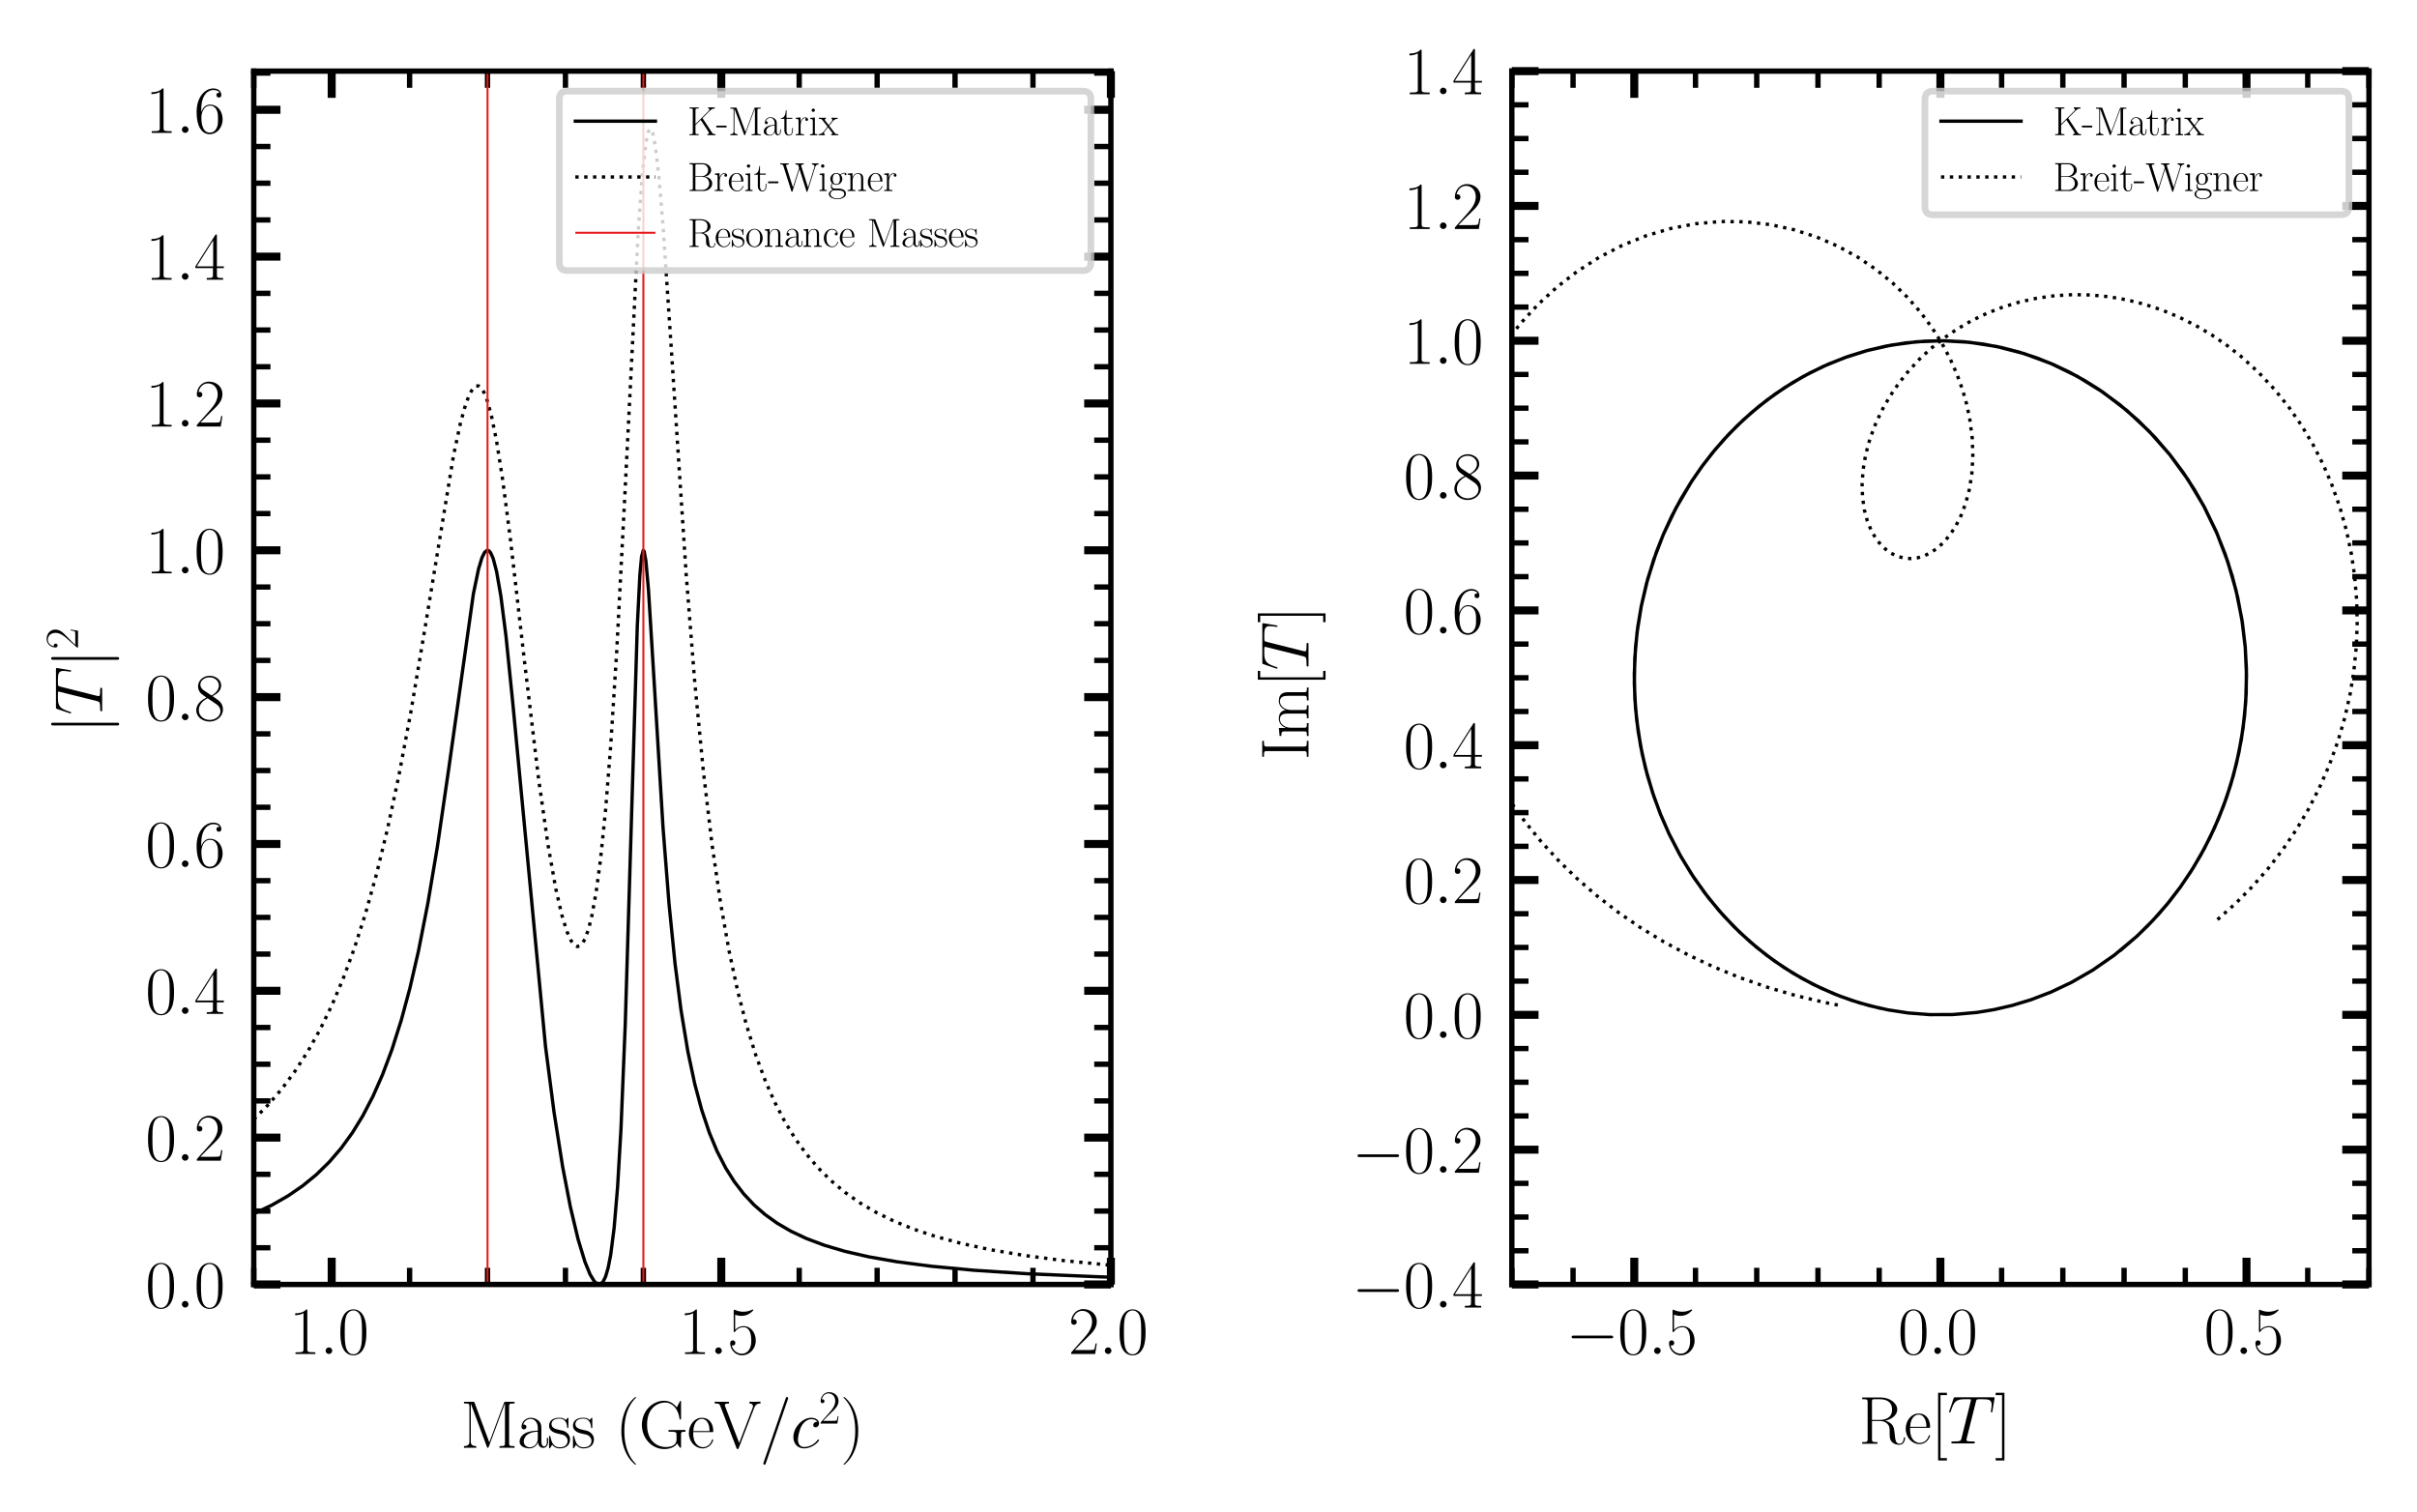 <?xml version="1.0" encoding="utf-8" standalone="no"?>
<!DOCTYPE svg PUBLIC "-//W3C//DTD SVG 1.1//EN"
  "http://www.w3.org/Graphics/SVG/1.1/DTD/svg11.dtd">
<svg xmlns:xlink="http://www.w3.org/1999/xlink" width="362.219pt" height="226.659pt" viewBox="0 0 362.219 226.659" xmlns="http://www.w3.org/2000/svg" version="1.1">
 <defs>
  <style type="text/css">*{stroke-linejoin: round; stroke-linecap: butt}</style>
 </defs>
 <g id="figure_1">
  <g id="patch_1">
   <path d="M 0 226.659 
L 362.219 226.659 
L 362.219 0 
L 0 0 
z
" style="fill: #ffffff"/>
  </g>
  <g id="axes_1">
   <g id="patch_2">
    <path d="M 38.03 192.503 
L 166.481 192.503 
L 166.481 10.659 
L 38.03 10.659 
z
" style="fill: #ffffff"/>
   </g>
   <g id="matplotlib.axis_1">
    <g id="xtick_1">
     <g id="line2d_1">
      <defs>
       <path id="m48748ccf11" d="M 0 0 
L 0 -4 
" style="stroke: #000000; stroke-width: 1.2"/>
      </defs>
      <g>
       <use xlink:href="#m48748ccf11" x="49.708" y="192.503" style="stroke: #000000; stroke-width: 1.2"/>
      </g>
     </g>
     <g id="line2d_2">
      <defs>
       <path id="m7706e90fd3" d="M 0 0 
L 0 4 
" style="stroke: #000000; stroke-width: 1.2"/>
      </defs>
      <g>
       <use xlink:href="#m7706e90fd3" x="49.708" y="10.659" style="stroke: #000000; stroke-width: 1.2"/>
      </g>
     </g>
     <g id="text_1">
      <!-- $\mathdefault{1.0}$ -->
      <g transform="translate(43.343 202.922) scale(0.1 -0.1)">
       <defs>
        <path id="CMR17-31" d="M 1702 4058 
C 1702 4192 1696 4192 1606 4192 
C 1357 3916 979 3827 621 3827 
C 602 3827 570 3827 563 3808 
C 557 3795 557 3782 557 3648 
C 755 3648 1088 3686 1344 3839 
L 1344 461 
C 1344 236 1331 160 781 160 
L 589 160 
L 589 0 
C 896 0 1216 0 1523 0 
C 1830 0 2150 0 2458 0 
L 2458 160 
L 2266 160 
C 1715 160 1702 230 1702 458 
L 1702 4058 
z
" transform="scale(0.016)"/>
        <path id="CMMI12-3a" d="M 1178 307 
C 1178 492 1024 619 870 619 
C 685 619 557 466 557 313 
C 557 128 710 0 864 0 
C 1050 0 1178 153 1178 307 
z
" transform="scale(0.016)"/>
        <path id="CMR17-30" d="M 2688 2025 
C 2688 2416 2682 3080 2413 3591 
C 2176 4039 1798 4198 1466 4198 
C 1158 4198 768 4058 525 3597 
C 269 3118 243 2524 243 2025 
C 243 1661 250 1106 448 619 
C 723 -39 1216 -128 1466 -128 
C 1760 -128 2208 -7 2470 600 
C 2662 1042 2688 1559 2688 2025 
z
M 1466 -26 
C 1056 -26 813 325 723 812 
C 653 1188 653 1738 653 2096 
C 653 2588 653 2997 736 3387 
C 858 3929 1216 4096 1466 4096 
C 1728 4096 2067 3923 2189 3400 
C 2272 3036 2278 2607 2278 2096 
C 2278 1680 2278 1169 2202 792 
C 2067 95 1690 -26 1466 -26 
z
" transform="scale(0.016)"/>
       </defs>
       <use xlink:href="#CMR17-31" transform="scale(0.996)"/>
       <use xlink:href="#CMMI12-3a" transform="translate(45.69 0) scale(0.996)"/>
       <use xlink:href="#CMR17-30" transform="translate(72.788 0) scale(0.996)"/>
      </g>
     </g>
    </g>
    <g id="xtick_2">
     <g id="line2d_3">
      <g>
       <use xlink:href="#m48748ccf11" x="108.094" y="192.503" style="stroke: #000000; stroke-width: 1.2"/>
      </g>
     </g>
     <g id="line2d_4">
      <g>
       <use xlink:href="#m7706e90fd3" x="108.094" y="10.659" style="stroke: #000000; stroke-width: 1.2"/>
      </g>
     </g>
     <g id="text_2">
      <!-- $\mathdefault{1.5}$ -->
      <g transform="translate(101.729 202.922) scale(0.1 -0.1)">
       <defs>
        <path id="CMR17-35" d="M 730 3692 
C 794 3666 1056 3584 1325 3584 
C 1920 3584 2246 3911 2432 4100 
C 2432 4157 2432 4192 2394 4192 
C 2387 4192 2374 4192 2323 4163 
C 2099 4058 1837 3973 1517 3973 
C 1325 3973 1037 3999 723 4139 
C 653 4171 640 4171 634 4171 
C 602 4171 595 4164 595 4037 
L 595 2203 
C 595 2089 595 2057 659 2057 
C 691 2057 704 2070 736 2114 
C 941 2401 1222 2522 1542 2522 
C 1766 2522 2246 2382 2246 1289 
C 2246 1085 2246 715 2054 421 
C 1894 159 1645 25 1370 25 
C 947 25 518 320 403 814 
C 429 807 480 795 506 795 
C 589 795 749 840 749 1038 
C 749 1210 627 1280 506 1280 
C 358 1280 262 1190 262 1011 
C 262 454 704 -128 1382 -128 
C 2042 -128 2669 440 2669 1264 
C 2669 2030 2170 2624 1549 2624 
C 1222 2624 947 2503 730 2274 
L 730 3692 
z
" transform="scale(0.016)"/>
       </defs>
       <use xlink:href="#CMR17-31" transform="scale(0.996)"/>
       <use xlink:href="#CMMI12-3a" transform="translate(45.69 0) scale(0.996)"/>
       <use xlink:href="#CMR17-35" transform="translate(72.788 0) scale(0.996)"/>
      </g>
     </g>
    </g>
    <g id="xtick_3">
     <g id="line2d_5">
      <g>
       <use xlink:href="#m48748ccf11" x="166.481" y="192.503" style="stroke: #000000; stroke-width: 1.2"/>
      </g>
     </g>
     <g id="line2d_6">
      <g>
       <use xlink:href="#m7706e90fd3" x="166.481" y="10.659" style="stroke: #000000; stroke-width: 1.2"/>
      </g>
     </g>
     <g id="text_3">
      <!-- $\mathdefault{2.0}$ -->
      <g transform="translate(160.116 202.922) scale(0.1 -0.1)">
       <defs>
        <path id="CMR17-32" d="M 2669 989 
L 2554 989 
C 2490 536 2438 459 2413 420 
C 2381 369 1920 369 1830 369 
L 602 369 
C 832 619 1280 1072 1824 1597 
C 2214 1967 2669 2402 2669 3035 
C 2669 3790 2067 4224 1395 4224 
C 691 4224 262 3604 262 3030 
C 262 2780 448 2748 525 2748 
C 589 2748 781 2787 781 3010 
C 781 3207 614 3264 525 3264 
C 486 3264 448 3258 422 3245 
C 544 3790 915 4058 1306 4058 
C 1862 4058 2227 3617 2227 3035 
C 2227 2479 1901 2000 1536 1584 
L 262 146 
L 262 0 
L 2515 0 
L 2669 989 
z
" transform="scale(0.016)"/>
       </defs>
       <use xlink:href="#CMR17-32" transform="scale(0.996)"/>
       <use xlink:href="#CMMI12-3a" transform="translate(45.69 0) scale(0.996)"/>
       <use xlink:href="#CMR17-30" transform="translate(72.788 0) scale(0.996)"/>
      </g>
     </g>
    </g>
    <g id="xtick_4">
     <g id="line2d_7">
      <defs>
       <path id="md7a4bda8e0" d="M 0 0 
L 0 -2.5 
" style="stroke: #000000; stroke-width: 0.8"/>
      </defs>
      <g>
       <use xlink:href="#md7a4bda8e0" x="38.03" y="192.503" style="stroke: #000000; stroke-width: 0.8"/>
      </g>
     </g>
     <g id="line2d_8">
      <defs>
       <path id="mc9bdcdee04" d="M 0 0 
L 0 2.5 
" style="stroke: #000000; stroke-width: 0.8"/>
      </defs>
      <g>
       <use xlink:href="#mc9bdcdee04" x="38.03" y="10.659" style="stroke: #000000; stroke-width: 0.8"/>
      </g>
     </g>
    </g>
    <g id="xtick_5">
     <g id="line2d_9">
      <g>
       <use xlink:href="#md7a4bda8e0" x="61.385" y="192.503" style="stroke: #000000; stroke-width: 0.8"/>
      </g>
     </g>
     <g id="line2d_10">
      <g>
       <use xlink:href="#mc9bdcdee04" x="61.385" y="10.659" style="stroke: #000000; stroke-width: 0.8"/>
      </g>
     </g>
    </g>
    <g id="xtick_6">
     <g id="line2d_11">
      <g>
       <use xlink:href="#md7a4bda8e0" x="73.062" y="192.503" style="stroke: #000000; stroke-width: 0.8"/>
      </g>
     </g>
     <g id="line2d_12">
      <g>
       <use xlink:href="#mc9bdcdee04" x="73.062" y="10.659" style="stroke: #000000; stroke-width: 0.8"/>
      </g>
     </g>
    </g>
    <g id="xtick_7">
     <g id="line2d_13">
      <g>
       <use xlink:href="#md7a4bda8e0" x="84.74" y="192.503" style="stroke: #000000; stroke-width: 0.8"/>
      </g>
     </g>
     <g id="line2d_14">
      <g>
       <use xlink:href="#mc9bdcdee04" x="84.74" y="10.659" style="stroke: #000000; stroke-width: 0.8"/>
      </g>
     </g>
    </g>
    <g id="xtick_8">
     <g id="line2d_15">
      <g>
       <use xlink:href="#md7a4bda8e0" x="96.417" y="192.503" style="stroke: #000000; stroke-width: 0.8"/>
      </g>
     </g>
     <g id="line2d_16">
      <g>
       <use xlink:href="#mc9bdcdee04" x="96.417" y="10.659" style="stroke: #000000; stroke-width: 0.8"/>
      </g>
     </g>
    </g>
    <g id="xtick_9">
     <g id="line2d_17">
      <g>
       <use xlink:href="#md7a4bda8e0" x="119.771" y="192.503" style="stroke: #000000; stroke-width: 0.8"/>
      </g>
     </g>
     <g id="line2d_18">
      <g>
       <use xlink:href="#mc9bdcdee04" x="119.771" y="10.659" style="stroke: #000000; stroke-width: 0.8"/>
      </g>
     </g>
    </g>
    <g id="xtick_10">
     <g id="line2d_19">
      <g>
       <use xlink:href="#md7a4bda8e0" x="131.449" y="192.503" style="stroke: #000000; stroke-width: 0.8"/>
      </g>
     </g>
     <g id="line2d_20">
      <g>
       <use xlink:href="#mc9bdcdee04" x="131.449" y="10.659" style="stroke: #000000; stroke-width: 0.8"/>
      </g>
     </g>
    </g>
    <g id="xtick_11">
     <g id="line2d_21">
      <g>
       <use xlink:href="#md7a4bda8e0" x="143.126" y="192.503" style="stroke: #000000; stroke-width: 0.8"/>
      </g>
     </g>
     <g id="line2d_22">
      <g>
       <use xlink:href="#mc9bdcdee04" x="143.126" y="10.659" style="stroke: #000000; stroke-width: 0.8"/>
      </g>
     </g>
    </g>
    <g id="xtick_12">
     <g id="line2d_23">
      <g>
       <use xlink:href="#md7a4bda8e0" x="154.803" y="192.503" style="stroke: #000000; stroke-width: 0.8"/>
      </g>
     </g>
     <g id="line2d_24">
      <g>
       <use xlink:href="#mc9bdcdee04" x="154.803" y="10.659" style="stroke: #000000; stroke-width: 0.8"/>
      </g>
     </g>
    </g>
    <g id="text_4">
     <!-- Mass (GeV/$c^2$) -->
     <g transform="translate(68.994 216.969) scale(0.1 -0.1)">
      <defs>
       <path id="CMR17-4d" d="M 1338 4224 
C 1299 4320 1293 4320 1158 4320 
L 339 4320 
L 339 4160 
C 781 4160 851 4160 851 3875 
L 851 610 
C 851 451 851 153 339 153 
L 339 -13 
C 486 0 755 0 915 0 
C 1075 0 1344 0 1491 -13 
L 1491 153 
C 979 153 979 451 979 610 
L 979 4135 
L 986 4135 
L 2490 89 
C 2515 25 2528 -13 2579 -13 
C 2630 -13 2643 25 2669 89 
L 4186 4166 
L 4192 4166 
L 4192 438 
C 4192 153 4122 153 3680 153 
L 3680 -13 
C 3853 0 4198 0 4384 0 
C 4570 0 4922 0 5094 -13 
L 5094 153 
C 4653 153 4582 153 4582 438 
L 4582 3875 
C 4582 4160 4653 4160 5094 4160 
L 5094 4320 
L 4282 4320 
C 4147 4320 4141 4314 4102 4218 
L 2720 502 
L 1338 4224 
z
" transform="scale(0.016)"/>
       <path id="CMR17-61" d="M 2304 1653 
C 2304 2072 2304 2294 2035 2543 
C 1798 2752 1523 2816 1306 2816 
C 800 2816 435 2407 435 1971 
C 435 1728 627 1728 666 1728 
C 749 1728 896 1778 896 1954 
C 896 2112 774 2181 666 2181 
C 640 2181 608 2174 589 2168 
C 723 2592 1069 2714 1293 2714 
C 1613 2714 1965 2429 1965 1885 
L 1965 1600 
C 1587 1600 1133 1549 774 1357 
C 371 1133 256 813 256 570 
C 256 77 832 -64 1171 -64 
C 1523 -64 1850 139 1990 511 
C 2003 233 2182 -18 2464 -18 
C 2598 -18 2938 70 2938 567 
L 2938 920 
L 2822 920 
L 2822 562 
C 2822 178 2650 128 2566 128 
C 2304 128 2304 458 2304 738 
L 2304 1653 
z
M 1965 870 
C 1965 317 1568 38 1216 38 
C 896 38 646 275 646 570 
C 646 761 730 1100 1101 1305 
C 1408 1478 1760 1504 1965 1504 
L 1965 870 
z
" transform="scale(0.016)"/>
       <path id="CMR17-73" d="M 1978 2697 
C 1978 2813 1971 2819 1933 2819 
C 1907 2819 1901 2813 1824 2717 
C 1805 2691 1747 2626 1728 2601 
C 1523 2819 1235 2819 1126 2819 
C 416 2819 160 2447 160 2076 
C 160 1498 813 1365 998 1325 
C 1402 1243 1542 1217 1677 1101 
C 1760 1025 1901 884 1901 654 
C 1901 384 1747 38 1158 38 
C 602 38 403 460 288 1021 
C 269 1110 269 1117 218 1117 
C 166 1117 160 1110 160 983 
L 160 63 
C 160 -51 166 -58 205 -58 
C 237 -58 243 -51 275 0 
C 314 57 410 211 448 276 
C 576 103 800 -64 1158 -64 
C 1792 -64 2131 283 2131 784 
C 2131 1112 1958 1285 1875 1362 
C 1683 1561 1459 1606 1190 1657 
C 838 1735 390 1825 390 2217 
C 390 2383 480 2737 1126 2737 
C 1811 2737 1850 2094 1862 1888 
C 1869 1856 1901 1849 1920 1849 
C 1978 1849 1978 1869 1978 1978 
L 1978 2697 
z
" transform="scale(0.016)"/>
       <path id="CMR17-28" d="M 1958 -1561 
C 1958 -1555 1958 -1542 1939 -1523 
C 1645 -1224 858 -407 858 1581 
C 858 3569 1632 4379 1946 4697 
C 1946 4704 1958 4717 1958 4736 
C 1958 4755 1939 4768 1914 4768 
C 1843 4768 1299 4296 986 3594 
C 666 2887 576 2199 576 1588 
C 576 1128 621 351 1005 -471 
C 1312 -1135 1837 -1600 1914 -1600 
C 1946 -1600 1958 -1587 1958 -1561 
z
" transform="scale(0.016)"/>
       <path id="CMR17-47" d="M 3974 1233 
C 3974 1473 3994 1505 4390 1505 
L 4390 1670 
C 4237 1664 3891 1664 3718 1664 
C 3539 1664 3040 1664 2797 1664 
L 2797 1505 
L 2989 1505 
C 3539 1505 3552 1434 3552 1201 
L 3552 774 
C 3552 63 2720 63 2522 63 
C 1862 63 781 511 781 2160 
C 781 3808 1843 4250 2464 4250 
C 3187 4250 3712 3626 3834 2741 
C 3846 2664 3846 2651 3904 2651 
C 3974 2651 3974 2664 3974 2779 
L 3974 4288 
C 3974 4402 3968 4409 3930 4409 
C 3904 4409 3898 4402 3853 4326 
L 3571 3791 
C 3258 4187 2874 4416 2381 4416 
C 1286 4416 294 3456 294 2148 
C 294 845 1267 -128 2394 -128 
C 2912 -128 3418 56 3616 417 
C 3725 158 3904 -20 3936 -20 
C 3968 -20 3974 -13 3974 100 
L 3974 1233 
z
" transform="scale(0.016)"/>
       <path id="CMR17-65" d="M 2438 1472 
C 2464 1498 2464 1511 2464 1576 
C 2464 2238 2118 2816 1389 2816 
C 710 2816 173 2169 173 1383 
C 173 551 781 -64 1459 -64 
C 2176 -64 2458 607 2458 740 
C 2458 784 2419 784 2406 784 
C 2362 784 2355 771 2330 696 
C 2189 265 1837 51 1504 51 
C 1229 51 954 203 781 480 
C 582 803 582 1176 582 1472 
L 2438 1472 
z
M 589 1568 
C 634 2505 1126 2714 1382 2714 
C 1818 2714 2112 2297 2118 1568 
L 589 1568 
z
" transform="scale(0.016)"/>
       <path id="CMR17-56" d="M 3776 3745 
C 3834 3886 3936 4160 4365 4160 
L 4365 4332 
C 4218 4319 4051 4319 3891 4319 
C 3738 4319 3475 4319 3328 4332 
L 3328 4160 
C 3648 4160 3661 3936 3661 3898 
C 3661 3827 3642 3783 3622 3732 
L 2362 446 
L 1043 3886 
C 1024 3931 1011 3963 1011 3994 
C 1011 4160 1267 4160 1402 4160 
L 1402 4319 
C 1197 4319 896 4319 685 4319 
C 518 4319 218 4319 64 4332 
L 64 4160 
C 435 4160 506 4135 582 3931 
L 2106 -26 
C 2138 -115 2144 -128 2214 -128 
C 2285 -128 2291 -115 2323 -26 
L 3776 3745 
z
" transform="scale(0.016)"/>
       <path id="CMR17-2f" d="M 2605 4545 
C 2637 4627 2637 4640 2637 4653 
C 2637 4729 2579 4768 2528 4768 
C 2451 4768 2426 4717 2400 4640 
L 326 -1377 
C 294 -1460 294 -1473 294 -1486 
C 294 -1562 352 -1600 403 -1600 
C 480 -1600 506 -1549 531 -1473 
L 2605 4545 
z
" transform="scale(0.016)"/>
       <path id="CMMI12-63" d="M 2502 2431 
C 2381 2431 2323 2431 2234 2355 
C 2195 2323 2125 2227 2125 2125 
C 2125 1997 2221 1920 2342 1920 
C 2496 1920 2669 2044 2669 2292 
C 2669 2588 2374 2816 1933 2816 
C 1094 2816 256 1903 256 996 
C 256 441 602 -64 1254 -64 
C 2125 -64 2675 622 2675 706 
C 2675 744 2637 776 2611 776 
C 2592 776 2586 770 2528 713 
C 2118 162 1510 64 1267 64 
C 826 64 685 446 685 764 
C 685 988 794 1605 1024 2039 
C 1190 2338 1536 2682 1939 2682 
C 2022 2682 2374 2682 2502 2431 
z
" transform="scale(0.016)"/>
       <path id="CMR17-29" d="M 1683 1581 
C 1683 2040 1638 2817 1254 3639 
C 947 4303 422 4768 346 4768 
C 326 4768 301 4761 301 4729 
C 301 4717 307 4710 314 4697 
C 621 4378 1402 3568 1402 1584 
C 1402 -407 627 -1217 314 -1537 
C 307 -1549 301 -1556 301 -1568 
C 301 -1600 326 -1600 346 -1600 
C 416 -1600 960 -1128 1274 -426 
C 1594 281 1683 969 1683 1581 
z
" transform="scale(0.016)"/>
      </defs>
      <use xlink:href="#CMR17-4d" transform="scale(0.996)"/>
      <use xlink:href="#CMR17-61" transform="translate(84.687 0) scale(0.996)"/>
      <use xlink:href="#CMR17-73" transform="translate(130.377 0) scale(0.996)"/>
      <use xlink:href="#CMR17-73" transform="translate(166.179 0) scale(0.996)"/>
      <use xlink:href="#CMR17-28" transform="translate(232.056 0) scale(0.996)"/>
      <use xlink:href="#CMR17-47" transform="translate(267.337 0) scale(0.996)"/>
      <use xlink:href="#CMR17-65" transform="translate(339.692 0) scale(0.996)"/>
      <use xlink:href="#CMR17-56" transform="translate(380.178 0) scale(0.996)"/>
      <use xlink:href="#CMR17-2f" transform="translate(449.25 0) scale(0.996)"/>
      <use xlink:href="#CMMI12-63" transform="translate(494.941 0) scale(0.996)"/>
      <use xlink:href="#CMR17-32" transform="translate(536.924 36.154) scale(0.697)"/>
      <use xlink:href="#CMR17-29" transform="translate(569.405 0) scale(0.996)"/>
     </g>
    </g>
   </g>
   <g id="matplotlib.axis_2">
    <g id="ytick_1">
     <g id="line2d_25">
      <defs>
       <path id="md253369762" d="M 0 0 
L 4 0 
" style="stroke: #000000; stroke-width: 1.2"/>
      </defs>
      <g>
       <use xlink:href="#md253369762" x="38.03" y="192.503" style="stroke: #000000; stroke-width: 1.2"/>
      </g>
     </g>
     <g id="line2d_26">
      <defs>
       <path id="mfba468f822" d="M 0 0 
L -4 0 
" style="stroke: #000000; stroke-width: 1.2"/>
      </defs>
      <g>
       <use xlink:href="#mfba468f822" x="166.481" y="192.503" style="stroke: #000000; stroke-width: 1.2"/>
      </g>
     </g>
     <g id="text_5">
      <!-- $\mathdefault{0.0}$ -->
      <g transform="translate(21.8 195.963) scale(0.1 -0.1)">
       <use xlink:href="#CMR17-30" transform="scale(0.996)"/>
       <use xlink:href="#CMMI12-3a" transform="translate(45.69 0) scale(0.996)"/>
       <use xlink:href="#CMR17-30" transform="translate(72.788 0) scale(0.996)"/>
      </g>
     </g>
    </g>
    <g id="ytick_2">
     <g id="line2d_27">
      <g>
       <use xlink:href="#md253369762" x="38.03" y="170.497" style="stroke: #000000; stroke-width: 1.2"/>
      </g>
     </g>
     <g id="line2d_28">
      <g>
       <use xlink:href="#mfba468f822" x="166.481" y="170.497" style="stroke: #000000; stroke-width: 1.2"/>
      </g>
     </g>
     <g id="text_6">
      <!-- $\mathdefault{0.2}$ -->
      <g transform="translate(21.8 173.956) scale(0.1 -0.1)">
       <use xlink:href="#CMR17-30" transform="scale(0.996)"/>
       <use xlink:href="#CMMI12-3a" transform="translate(45.69 0) scale(0.996)"/>
       <use xlink:href="#CMR17-32" transform="translate(72.788 0) scale(0.996)"/>
      </g>
     </g>
    </g>
    <g id="ytick_3">
     <g id="line2d_29">
      <g>
       <use xlink:href="#md253369762" x="38.03" y="148.491" style="stroke: #000000; stroke-width: 1.2"/>
      </g>
     </g>
     <g id="line2d_30">
      <g>
       <use xlink:href="#mfba468f822" x="166.481" y="148.491" style="stroke: #000000; stroke-width: 1.2"/>
      </g>
     </g>
     <g id="text_7">
      <!-- $\mathdefault{0.4}$ -->
      <g transform="translate(21.8 151.95) scale(0.1 -0.1)">
       <defs>
        <path id="CMR17-34" d="M 2150 4122 
C 2150 4256 2144 4256 2029 4256 
L 128 1254 
L 128 1088 
L 1779 1088 
L 1779 457 
C 1779 224 1766 160 1318 160 
L 1197 160 
L 1197 0 
C 1402 0 1747 0 1965 0 
C 2182 0 2528 0 2733 0 
L 2733 160 
L 2611 160 
C 2163 160 2150 224 2150 457 
L 2150 1088 
L 2803 1088 
L 2803 1254 
L 2150 1254 
L 2150 4122 
z
M 1798 3703 
L 1798 1254 
L 256 1254 
L 1798 3703 
z
" transform="scale(0.016)"/>
       </defs>
       <use xlink:href="#CMR17-30" transform="scale(0.996)"/>
       <use xlink:href="#CMMI12-3a" transform="translate(45.69 0) scale(0.996)"/>
       <use xlink:href="#CMR17-34" transform="translate(72.788 0) scale(0.996)"/>
      </g>
     </g>
    </g>
    <g id="ytick_4">
     <g id="line2d_31">
      <g>
       <use xlink:href="#md253369762" x="38.03" y="126.485" style="stroke: #000000; stroke-width: 1.2"/>
      </g>
     </g>
     <g id="line2d_32">
      <g>
       <use xlink:href="#mfba468f822" x="166.481" y="126.485" style="stroke: #000000; stroke-width: 1.2"/>
      </g>
     </g>
     <g id="text_8">
      <!-- $\mathdefault{0.6}$ -->
      <g transform="translate(21.8 129.944) scale(0.1 -0.1)">
       <defs>
        <path id="CMR17-36" d="M 678 2176 
C 678 3690 1395 4032 1811 4032 
C 1946 4032 2272 4009 2400 3776 
C 2298 3776 2106 3776 2106 3553 
C 2106 3381 2246 3323 2336 3323 
C 2394 3323 2566 3348 2566 3560 
C 2566 3954 2246 4179 1805 4179 
C 1043 4179 243 3390 243 1984 
C 243 253 966 -128 1478 -128 
C 2099 -128 2688 427 2688 1283 
C 2688 2081 2170 2662 1517 2662 
C 1126 2662 838 2407 678 1960 
L 678 2176 
z
M 1478 25 
C 691 25 691 1200 691 1436 
C 691 1896 909 2560 1504 2560 
C 1613 2560 1926 2560 2138 2120 
C 2253 1870 2253 1609 2253 1289 
C 2253 944 2253 690 2118 434 
C 1978 171 1773 25 1478 25 
z
" transform="scale(0.016)"/>
       </defs>
       <use xlink:href="#CMR17-30" transform="scale(0.996)"/>
       <use xlink:href="#CMMI12-3a" transform="translate(45.69 0) scale(0.996)"/>
       <use xlink:href="#CMR17-36" transform="translate(72.788 0) scale(0.996)"/>
      </g>
     </g>
    </g>
    <g id="ytick_5">
     <g id="line2d_33">
      <g>
       <use xlink:href="#md253369762" x="38.03" y="104.479" style="stroke: #000000; stroke-width: 1.2"/>
      </g>
     </g>
     <g id="line2d_34">
      <g>
       <use xlink:href="#mfba468f822" x="166.481" y="104.479" style="stroke: #000000; stroke-width: 1.2"/>
      </g>
     </g>
     <g id="text_9">
      <!-- $\mathdefault{0.8}$ -->
      <g transform="translate(21.8 107.938) scale(0.1 -0.1)">
       <defs>
        <path id="CMR17-38" d="M 1741 2264 
C 2144 2467 2554 2773 2554 3263 
C 2554 3841 1990 4179 1472 4179 
C 890 4179 378 3759 378 3180 
C 378 3021 416 2747 666 2505 
C 730 2442 998 2251 1171 2130 
C 883 1983 211 1634 211 934 
C 211 279 838 -128 1459 -128 
C 2144 -128 2720 362 2720 1010 
C 2720 1590 2330 1857 2074 2029 
L 1741 2264 
z
M 902 2822 
C 851 2854 595 3051 595 3351 
C 595 3739 998 4032 1459 4032 
C 1965 4032 2336 3676 2336 3262 
C 2336 2669 1670 2331 1638 2331 
C 1632 2331 1626 2331 1574 2370 
L 902 2822 
z
M 2080 1519 
C 2176 1449 2483 1240 2483 851 
C 2483 381 2010 25 1472 25 
C 890 25 448 438 448 940 
C 448 1443 838 1862 1280 2060 
L 2080 1519 
z
" transform="scale(0.016)"/>
       </defs>
       <use xlink:href="#CMR17-30" transform="scale(0.996)"/>
       <use xlink:href="#CMMI12-3a" transform="translate(45.69 0) scale(0.996)"/>
       <use xlink:href="#CMR17-38" transform="translate(72.788 0) scale(0.996)"/>
      </g>
     </g>
    </g>
    <g id="ytick_6">
     <g id="line2d_35">
      <g>
       <use xlink:href="#md253369762" x="38.03" y="82.473" style="stroke: #000000; stroke-width: 1.2"/>
      </g>
     </g>
     <g id="line2d_36">
      <g>
       <use xlink:href="#mfba468f822" x="166.481" y="82.473" style="stroke: #000000; stroke-width: 1.2"/>
      </g>
     </g>
     <g id="text_10">
      <!-- $\mathdefault{1.0}$ -->
      <g transform="translate(21.8 85.932) scale(0.1 -0.1)">
       <use xlink:href="#CMR17-31" transform="scale(0.996)"/>
       <use xlink:href="#CMMI12-3a" transform="translate(45.69 0) scale(0.996)"/>
       <use xlink:href="#CMR17-30" transform="translate(72.788 0) scale(0.996)"/>
      </g>
     </g>
    </g>
    <g id="ytick_7">
     <g id="line2d_37">
      <g>
       <use xlink:href="#md253369762" x="38.03" y="60.467" style="stroke: #000000; stroke-width: 1.2"/>
      </g>
     </g>
     <g id="line2d_38">
      <g>
       <use xlink:href="#mfba468f822" x="166.481" y="60.467" style="stroke: #000000; stroke-width: 1.2"/>
      </g>
     </g>
     <g id="text_11">
      <!-- $\mathdefault{1.2}$ -->
      <g transform="translate(21.8 63.926) scale(0.1 -0.1)">
       <use xlink:href="#CMR17-31" transform="scale(0.996)"/>
       <use xlink:href="#CMMI12-3a" transform="translate(45.69 0) scale(0.996)"/>
       <use xlink:href="#CMR17-32" transform="translate(72.788 0) scale(0.996)"/>
      </g>
     </g>
    </g>
    <g id="ytick_8">
     <g id="line2d_39">
      <g>
       <use xlink:href="#md253369762" x="38.03" y="38.461" style="stroke: #000000; stroke-width: 1.2"/>
      </g>
     </g>
     <g id="line2d_40">
      <g>
       <use xlink:href="#mfba468f822" x="166.481" y="38.461" style="stroke: #000000; stroke-width: 1.2"/>
      </g>
     </g>
     <g id="text_12">
      <!-- $\mathdefault{1.4}$ -->
      <g transform="translate(21.8 41.92) scale(0.1 -0.1)">
       <use xlink:href="#CMR17-31" transform="scale(0.996)"/>
       <use xlink:href="#CMMI12-3a" transform="translate(45.69 0) scale(0.996)"/>
       <use xlink:href="#CMR17-34" transform="translate(72.788 0) scale(0.996)"/>
      </g>
     </g>
    </g>
    <g id="ytick_9">
     <g id="line2d_41">
      <g>
       <use xlink:href="#md253369762" x="38.03" y="16.455" style="stroke: #000000; stroke-width: 1.2"/>
      </g>
     </g>
     <g id="line2d_42">
      <g>
       <use xlink:href="#mfba468f822" x="166.481" y="16.455" style="stroke: #000000; stroke-width: 1.2"/>
      </g>
     </g>
     <g id="text_13">
      <!-- $\mathdefault{1.6}$ -->
      <g transform="translate(21.8 19.914) scale(0.1 -0.1)">
       <use xlink:href="#CMR17-31" transform="scale(0.996)"/>
       <use xlink:href="#CMMI12-3a" transform="translate(45.69 0) scale(0.996)"/>
       <use xlink:href="#CMR17-36" transform="translate(72.788 0) scale(0.996)"/>
      </g>
     </g>
    </g>
    <g id="ytick_10">
     <g id="line2d_43">
      <defs>
       <path id="m881880c745" d="M 0 0 
L 2.5 0 
" style="stroke: #000000; stroke-width: 0.8"/>
      </defs>
      <g>
       <use xlink:href="#m881880c745" x="38.03" y="187.002" style="stroke: #000000; stroke-width: 0.8"/>
      </g>
     </g>
     <g id="line2d_44">
      <defs>
       <path id="mb8c1016658" d="M 0 0 
L -2.5 0 
" style="stroke: #000000; stroke-width: 0.8"/>
      </defs>
      <g>
       <use xlink:href="#mb8c1016658" x="166.481" y="187.002" style="stroke: #000000; stroke-width: 0.8"/>
      </g>
     </g>
    </g>
    <g id="ytick_11">
     <g id="line2d_45">
      <g>
       <use xlink:href="#m881880c745" x="38.03" y="181.5" style="stroke: #000000; stroke-width: 0.8"/>
      </g>
     </g>
     <g id="line2d_46">
      <g>
       <use xlink:href="#mb8c1016658" x="166.481" y="181.5" style="stroke: #000000; stroke-width: 0.8"/>
      </g>
     </g>
    </g>
    <g id="ytick_12">
     <g id="line2d_47">
      <g>
       <use xlink:href="#m881880c745" x="38.03" y="175.999" style="stroke: #000000; stroke-width: 0.8"/>
      </g>
     </g>
     <g id="line2d_48">
      <g>
       <use xlink:href="#mb8c1016658" x="166.481" y="175.999" style="stroke: #000000; stroke-width: 0.8"/>
      </g>
     </g>
    </g>
    <g id="ytick_13">
     <g id="line2d_49">
      <g>
       <use xlink:href="#m881880c745" x="38.03" y="164.996" style="stroke: #000000; stroke-width: 0.8"/>
      </g>
     </g>
     <g id="line2d_50">
      <g>
       <use xlink:href="#mb8c1016658" x="166.481" y="164.996" style="stroke: #000000; stroke-width: 0.8"/>
      </g>
     </g>
    </g>
    <g id="ytick_14">
     <g id="line2d_51">
      <g>
       <use xlink:href="#m881880c745" x="38.03" y="159.494" style="stroke: #000000; stroke-width: 0.8"/>
      </g>
     </g>
     <g id="line2d_52">
      <g>
       <use xlink:href="#mb8c1016658" x="166.481" y="159.494" style="stroke: #000000; stroke-width: 0.8"/>
      </g>
     </g>
    </g>
    <g id="ytick_15">
     <g id="line2d_53">
      <g>
       <use xlink:href="#m881880c745" x="38.03" y="153.993" style="stroke: #000000; stroke-width: 0.8"/>
      </g>
     </g>
     <g id="line2d_54">
      <g>
       <use xlink:href="#mb8c1016658" x="166.481" y="153.993" style="stroke: #000000; stroke-width: 0.8"/>
      </g>
     </g>
    </g>
    <g id="ytick_16">
     <g id="line2d_55">
      <g>
       <use xlink:href="#m881880c745" x="38.03" y="142.99" style="stroke: #000000; stroke-width: 0.8"/>
      </g>
     </g>
     <g id="line2d_56">
      <g>
       <use xlink:href="#mb8c1016658" x="166.481" y="142.99" style="stroke: #000000; stroke-width: 0.8"/>
      </g>
     </g>
    </g>
    <g id="ytick_17">
     <g id="line2d_57">
      <g>
       <use xlink:href="#m881880c745" x="38.03" y="137.488" style="stroke: #000000; stroke-width: 0.8"/>
      </g>
     </g>
     <g id="line2d_58">
      <g>
       <use xlink:href="#mb8c1016658" x="166.481" y="137.488" style="stroke: #000000; stroke-width: 0.8"/>
      </g>
     </g>
    </g>
    <g id="ytick_18">
     <g id="line2d_59">
      <g>
       <use xlink:href="#m881880c745" x="38.03" y="131.987" style="stroke: #000000; stroke-width: 0.8"/>
      </g>
     </g>
     <g id="line2d_60">
      <g>
       <use xlink:href="#mb8c1016658" x="166.481" y="131.987" style="stroke: #000000; stroke-width: 0.8"/>
      </g>
     </g>
    </g>
    <g id="ytick_19">
     <g id="line2d_61">
      <g>
       <use xlink:href="#m881880c745" x="38.03" y="120.984" style="stroke: #000000; stroke-width: 0.8"/>
      </g>
     </g>
     <g id="line2d_62">
      <g>
       <use xlink:href="#mb8c1016658" x="166.481" y="120.984" style="stroke: #000000; stroke-width: 0.8"/>
      </g>
     </g>
    </g>
    <g id="ytick_20">
     <g id="line2d_63">
      <g>
       <use xlink:href="#m881880c745" x="38.03" y="115.482" style="stroke: #000000; stroke-width: 0.8"/>
      </g>
     </g>
     <g id="line2d_64">
      <g>
       <use xlink:href="#mb8c1016658" x="166.481" y="115.482" style="stroke: #000000; stroke-width: 0.8"/>
      </g>
     </g>
    </g>
    <g id="ytick_21">
     <g id="line2d_65">
      <g>
       <use xlink:href="#m881880c745" x="38.03" y="109.981" style="stroke: #000000; stroke-width: 0.8"/>
      </g>
     </g>
     <g id="line2d_66">
      <g>
       <use xlink:href="#mb8c1016658" x="166.481" y="109.981" style="stroke: #000000; stroke-width: 0.8"/>
      </g>
     </g>
    </g>
    <g id="ytick_22">
     <g id="line2d_67">
      <g>
       <use xlink:href="#m881880c745" x="38.03" y="98.978" style="stroke: #000000; stroke-width: 0.8"/>
      </g>
     </g>
     <g id="line2d_68">
      <g>
       <use xlink:href="#mb8c1016658" x="166.481" y="98.978" style="stroke: #000000; stroke-width: 0.8"/>
      </g>
     </g>
    </g>
    <g id="ytick_23">
     <g id="line2d_69">
      <g>
       <use xlink:href="#m881880c745" x="38.03" y="93.476" style="stroke: #000000; stroke-width: 0.8"/>
      </g>
     </g>
     <g id="line2d_70">
      <g>
       <use xlink:href="#mb8c1016658" x="166.481" y="93.476" style="stroke: #000000; stroke-width: 0.8"/>
      </g>
     </g>
    </g>
    <g id="ytick_24">
     <g id="line2d_71">
      <g>
       <use xlink:href="#m881880c745" x="38.03" y="87.975" style="stroke: #000000; stroke-width: 0.8"/>
      </g>
     </g>
     <g id="line2d_72">
      <g>
       <use xlink:href="#mb8c1016658" x="166.481" y="87.975" style="stroke: #000000; stroke-width: 0.8"/>
      </g>
     </g>
    </g>
    <g id="ytick_25">
     <g id="line2d_73">
      <g>
       <use xlink:href="#m881880c745" x="38.03" y="76.971" style="stroke: #000000; stroke-width: 0.8"/>
      </g>
     </g>
     <g id="line2d_74">
      <g>
       <use xlink:href="#mb8c1016658" x="166.481" y="76.971" style="stroke: #000000; stroke-width: 0.8"/>
      </g>
     </g>
    </g>
    <g id="ytick_26">
     <g id="line2d_75">
      <g>
       <use xlink:href="#m881880c745" x="38.03" y="71.47" style="stroke: #000000; stroke-width: 0.8"/>
      </g>
     </g>
     <g id="line2d_76">
      <g>
       <use xlink:href="#mb8c1016658" x="166.481" y="71.47" style="stroke: #000000; stroke-width: 0.8"/>
      </g>
     </g>
    </g>
    <g id="ytick_27">
     <g id="line2d_77">
      <g>
       <use xlink:href="#m881880c745" x="38.03" y="65.968" style="stroke: #000000; stroke-width: 0.8"/>
      </g>
     </g>
     <g id="line2d_78">
      <g>
       <use xlink:href="#mb8c1016658" x="166.481" y="65.968" style="stroke: #000000; stroke-width: 0.8"/>
      </g>
     </g>
    </g>
    <g id="ytick_28">
     <g id="line2d_79">
      <g>
       <use xlink:href="#m881880c745" x="38.03" y="54.965" style="stroke: #000000; stroke-width: 0.8"/>
      </g>
     </g>
     <g id="line2d_80">
      <g>
       <use xlink:href="#mb8c1016658" x="166.481" y="54.965" style="stroke: #000000; stroke-width: 0.8"/>
      </g>
     </g>
    </g>
    <g id="ytick_29">
     <g id="line2d_81">
      <g>
       <use xlink:href="#m881880c745" x="38.03" y="49.464" style="stroke: #000000; stroke-width: 0.8"/>
      </g>
     </g>
     <g id="line2d_82">
      <g>
       <use xlink:href="#mb8c1016658" x="166.481" y="49.464" style="stroke: #000000; stroke-width: 0.8"/>
      </g>
     </g>
    </g>
    <g id="ytick_30">
     <g id="line2d_83">
      <g>
       <use xlink:href="#m881880c745" x="38.03" y="43.962" style="stroke: #000000; stroke-width: 0.8"/>
      </g>
     </g>
     <g id="line2d_84">
      <g>
       <use xlink:href="#mb8c1016658" x="166.481" y="43.962" style="stroke: #000000; stroke-width: 0.8"/>
      </g>
     </g>
    </g>
    <g id="ytick_31">
     <g id="line2d_85">
      <g>
       <use xlink:href="#m881880c745" x="38.03" y="32.959" style="stroke: #000000; stroke-width: 0.8"/>
      </g>
     </g>
     <g id="line2d_86">
      <g>
       <use xlink:href="#mb8c1016658" x="166.481" y="32.959" style="stroke: #000000; stroke-width: 0.8"/>
      </g>
     </g>
    </g>
    <g id="ytick_32">
     <g id="line2d_87">
      <g>
       <use xlink:href="#m881880c745" x="38.03" y="27.458" style="stroke: #000000; stroke-width: 0.8"/>
      </g>
     </g>
     <g id="line2d_88">
      <g>
       <use xlink:href="#mb8c1016658" x="166.481" y="27.458" style="stroke: #000000; stroke-width: 0.8"/>
      </g>
     </g>
    </g>
    <g id="ytick_33">
     <g id="line2d_89">
      <g>
       <use xlink:href="#m881880c745" x="38.03" y="21.956" style="stroke: #000000; stroke-width: 0.8"/>
      </g>
     </g>
     <g id="line2d_90">
      <g>
       <use xlink:href="#mb8c1016658" x="166.481" y="21.956" style="stroke: #000000; stroke-width: 0.8"/>
      </g>
     </g>
    </g>
    <g id="ytick_34">
     <g id="line2d_91">
      <g>
       <use xlink:href="#m881880c745" x="38.03" y="10.953" style="stroke: #000000; stroke-width: 0.8"/>
      </g>
     </g>
     <g id="line2d_92">
      <g>
       <use xlink:href="#mb8c1016658" x="166.481" y="10.953" style="stroke: #000000; stroke-width: 0.8"/>
      </g>
     </g>
    </g>
    <g id="text_14">
     <!-- $|T|^2$ -->
     <g transform="translate(15.31 109.937) rotate(-90) scale(0.1 -0.1)">
      <defs>
       <path id="CMSY10-6a" d="M 1018 4570 
C 1018 4685 1018 4800 890 4800 
C 762 4800 762 4685 762 4570 
L 762 -1370 
C 762 -1485 762 -1600 890 -1600 
C 1018 -1600 1018 -1485 1018 -1370 
L 1018 4570 
z
" transform="scale(0.016)"/>
       <path id="CMMI12-54" d="M 2669 3910 
C 2707 4064 2720 4121 2816 4147 
C 2867 4160 3078 4160 3213 4160 
C 3853 4160 4154 4134 4154 3634 
C 4154 3537 4128 3295 4090 3057 
L 4083 2980 
C 4083 2954 4109 2916 4147 2916 
C 4211 2916 4211 2948 4230 3050 
L 4416 4184 
C 4429 4243 4429 4256 4429 4275 
C 4429 4345 4390 4345 4262 4345 
L 762 4345 
C 614 4345 608 4339 570 4224 
L 179 3070 
C 173 3056 154 2986 154 2980 
C 154 2948 179 2916 218 2916 
C 269 2916 282 2941 307 3024 
C 576 3801 710 4160 1562 4160 
L 1990 4160 
C 2144 4160 2208 4160 2208 4089 
C 2208 4069 2208 4057 2176 3941 
L 1318 499 
C 1254 249 1242 185 563 185 
C 403 185 358 185 358 64 
C 358 0 429 0 461 0 
C 621 0 787 0 947 0 
L 1946 0 
C 2106 0 2278 0 2438 0 
C 2509 0 2573 0 2573 121 
C 2573 185 2528 185 2362 185 
C 1786 185 1786 243 1786 339 
C 1786 346 1786 391 1811 494 
L 2669 3910 
z
" transform="scale(0.016)"/>
      </defs>
      <use xlink:href="#CMSY10-6a" transform="scale(0.996)"/>
      <use xlink:href="#CMMI12-54" transform="translate(27.674 0) scale(0.996)"/>
      <use xlink:href="#CMSY10-6a" transform="translate(98.398 0) scale(0.996)"/>
      <use xlink:href="#CMR17-32" transform="translate(126.072 36.154) scale(0.697)"/>
     </g>
    </g>
   </g>
   <g id="line2d_93">
    <path d="M 38.03 181.894 
L 40.731 180.618 
L 43.174 179.22 
L 45.359 177.72 
L 47.417 176.034 
L 49.345 174.148 
L 51.145 172.055 
L 52.817 169.751 
L 54.36 167.243 
L 55.903 164.282 
L 57.317 161.082 
L 58.732 157.314 
L 60.146 152.856 
L 61.432 148.086 
L 62.717 142.512 
L 64.132 135.315 
L 65.546 126.898 
L 67.218 115.435 
L 70.947 88.979 
L 71.718 85.27 
L 72.232 83.577 
L 72.618 82.796 
L 73.004 82.479 
L 73.261 82.54 
L 73.518 82.826 
L 73.904 83.688 
L 74.418 85.642 
L 75.061 89.33 
L 75.833 95.372 
L 76.861 105.495 
L 81.747 156.802 
L 83.033 166.714 
L 84.319 174.867 
L 85.476 180.87 
L 86.633 185.732 
L 87.662 189.112 
L 88.433 191.001 
L 89.076 192.056 
L 89.59 192.469 
L 89.976 192.461 
L 90.362 192.112 
L 90.748 191.339 
L 91.133 190.034 
L 91.519 188.055 
L 92.033 184.05 
L 92.548 177.975 
L 93.062 169.175 
L 93.705 153.45 
L 94.476 127.898 
L 95.505 93.87 
L 95.891 86.196 
L 96.148 83.414 
L 96.405 82.475 
L 96.534 82.638 
L 96.791 84.059 
L 97.177 88.32 
L 97.948 100.818 
L 99.362 124.009 
L 100.263 135.471 
L 101.163 144.421 
L 102.063 151.41 
L 103.091 157.622 
L 104.12 162.46 
L 105.148 166.303 
L 106.306 169.759 
L 107.463 172.538 
L 108.749 175.04 
L 110.034 177.079 
L 111.449 178.921 
L 112.992 180.568 
L 114.663 182.029 
L 116.463 183.318 
L 118.521 184.519 
L 120.835 185.609 
L 123.535 186.625 
L 126.621 187.538 
L 130.221 188.364 
L 134.464 189.107 
L 139.608 189.777 
L 146.037 190.38 
L 154.137 190.904 
L 164.68 191.353 
L 166.481 191.411 
L 166.481 191.411 
" clip-path="url(#p727fccb97a)" style="fill: none; stroke: #000000; stroke-width: 0.5; stroke-linecap: square"/>
   </g>
   <g id="line2d_94">
    <path d="M 38.03 167.763 
L 40.216 165.55 
L 42.273 163.147 
L 44.202 160.555 
L 46.131 157.57 
L 47.931 154.362 
L 49.731 150.67 
L 51.403 146.728 
L 53.074 142.206 
L 54.746 137.007 
L 56.417 131.027 
L 58.089 124.163 
L 59.76 116.329 
L 61.56 106.771 
L 63.618 94.575 
L 67.989 68.141 
L 69.018 63.349 
L 69.789 60.578 
L 70.432 58.941 
L 70.947 58.133 
L 71.332 57.844 
L 71.718 57.842 
L 72.104 58.134 
L 72.489 58.726 
L 73.004 59.986 
L 73.647 62.304 
L 74.418 66.115 
L 75.318 71.811 
L 76.475 80.662 
L 78.661 99.628 
L 80.719 116.757 
L 82.133 126.667 
L 83.29 133.188 
L 84.19 137.119 
L 84.962 139.611 
L 85.605 141.015 
L 86.119 141.662 
L 86.505 141.851 
L 86.89 141.77 
L 87.276 141.402 
L 87.662 140.729 
L 88.176 139.321 
L 88.69 137.279 
L 89.333 133.741 
L 89.976 128.983 
L 90.748 121.473 
L 91.519 111.804 
L 92.419 97.671 
L 93.576 75.518 
L 95.634 34.84 
L 96.277 25.987 
L 96.791 21.44 
L 97.177 19.685 
L 97.434 19.318 
L 97.562 19.372 
L 97.82 19.938 
L 98.205 21.866 
L 98.72 26.203 
L 99.362 33.826 
L 100.52 51.029 
L 102.834 86.116 
L 104.12 102.252 
L 105.406 115.572 
L 106.691 126.432 
L 107.977 135.283 
L 109.263 142.534 
L 110.549 148.522 
L 111.835 153.512 
L 113.249 158.09 
L 114.663 161.912 
L 116.078 165.137 
L 117.621 168.11 
L 119.164 170.628 
L 120.835 172.946 
L 122.635 175.059 
L 124.564 176.971 
L 126.621 178.691 
L 128.807 180.232 
L 131.25 181.676 
L 133.95 183.004 
L 136.907 184.207 
L 140.251 185.322 
L 144.108 186.363 
L 148.48 187.304 
L 153.494 188.153 
L 159.409 188.926 
L 166.481 189.623 
L 166.481 189.623 
" clip-path="url(#p727fccb97a)" style="fill: none; stroke-dasharray: 0.5,0.825; stroke-dashoffset: 0; stroke: #000000; stroke-width: 0.5"/>
   </g>
   <g id="LineCollection_1">
    <path d="M 73.062 192.503 
L 73.062 10.659 
" clip-path="url(#p727fccb97a)" style="fill: none; stroke: #e41a1c; stroke-width: 0.3"/>
    <path d="M 96.417 192.503 
L 96.417 10.659 
" clip-path="url(#p727fccb97a)" style="fill: none; stroke: #e41a1c; stroke-width: 0.3"/>
   </g>
   <g id="patch_3">
    <path d="M 38.03 192.503 
L 38.03 10.659 
" style="fill: none; stroke: #000000; stroke-width: 0.8; stroke-linejoin: miter; stroke-linecap: square"/>
   </g>
   <g id="patch_4">
    <path d="M 166.481 192.503 
L 166.481 10.659 
" style="fill: none; stroke: #000000; stroke-width: 0.8; stroke-linejoin: miter; stroke-linecap: square"/>
   </g>
   <g id="patch_5">
    <path d="M 38.03 192.503 
L 166.481 192.503 
" style="fill: none; stroke: #000000; stroke-width: 0.8; stroke-linejoin: miter; stroke-linecap: square"/>
   </g>
   <g id="patch_6">
    <path d="M 38.03 10.659 
L 166.481 10.659 
" style="fill: none; stroke: #000000; stroke-width: 0.8; stroke-linejoin: miter; stroke-linecap: square"/>
   </g>
   <g id="legend_1">
    <g id="patch_7">
     <path d="M 85.021 40.546 
L 162.281 40.546 
Q 163.481 40.546 163.481 39.346 
L 163.481 14.859 
Q 163.481 13.659 162.281 13.659 
L 85.021 13.659 
Q 83.821 13.659 83.821 14.859 
L 83.821 39.346 
Q 83.821 40.546 85.021 40.546 
z
" style="fill: #ffffff; opacity: 0.8; stroke: #cccccc; stroke-linejoin: miter"/>
    </g>
    <g id="line2d_95">
     <path d="M 86.221 18.159 
L 92.221 18.159 
L 98.221 18.159 
" style="fill: none; stroke: #000000; stroke-width: 0.5; stroke-linecap: square"/>
    </g>
    <g id="text_15">
     <!-- K-Matrix -->
     <g transform="translate(103.021 20.259) scale(0.06 -0.06)">
      <defs>
       <path id="CMR17-4b" d="M 2362 2675 
L 3469 3782 
C 3699 4006 3942 4186 4301 4186 
L 4301 4352 
C 4173 4352 4013 4352 3885 4352 
C 3712 4352 3411 4352 3245 4358 
L 3245 4192 
C 3411 4180 3437 4065 3437 4019 
C 3437 3975 3411 3905 3386 3867 
L 1261 1738 
L 1261 3900 
C 1261 4186 1331 4186 1773 4186 
L 1773 4352 
C 1587 4352 1248 4352 1050 4352 
C 851 4352 512 4352 326 4352 
L 326 4186 
C 768 4186 838 4186 838 3899 
L 838 446 
C 838 160 768 160 326 160 
L 326 0 
C 512 0 851 0 1050 0 
C 1248 0 1587 0 1773 0 
L 1773 160 
C 1331 160 1261 160 1261 447 
L 1261 1579 
L 2080 2390 
L 3290 537 
C 3328 473 3373 390 3373 326 
C 3373 160 3194 160 3110 160 
L 3110 0 
C 3315 0 3610 0 3821 0 
C 3974 0 4237 0 4384 -6 
L 4384 160 
C 4077 160 3981 198 3789 493 
L 2362 2675 
z
" transform="scale(0.016)"/>
       <path id="CMR17-2d" d="M 1632 1216 
L 1632 1496 
L 26 1496 
L 26 1216 
L 1632 1216 
z
" transform="scale(0.016)"/>
       <path id="CMR17-74" d="M 966 2560 
L 1862 2560 
L 1862 2725 
L 966 2725 
L 966 3904 
L 851 3904 
C 838 3245 614 2668 70 2668 
L 70 2560 
L 627 2560 
L 627 771 
C 627 650 627 -64 1370 -64 
C 1747 -64 1965 306 1965 777 
L 1965 1140 
L 1850 1140 
L 1850 783 
C 1850 344 1677 51 1408 51 
C 1222 51 966 178 966 758 
L 966 2560 
z
" transform="scale(0.016)"/>
       <path id="CMR17-72" d="M 960 1497 
C 960 2112 1222 2688 1702 2688 
C 1747 2688 1792 2682 1837 2662 
C 1837 2662 1696 2617 1696 2452 
C 1696 2298 1818 2234 1914 2234 
C 1990 2234 2131 2279 2131 2458 
C 2131 2663 1926 2790 1709 2790 
C 1222 2790 1011 2317 947 2093 
L 941 2093 
L 941 2790 
L 198 2720 
L 198 2554 
C 576 2554 634 2515 634 2208 
L 634 428 
C 634 184 608 153 198 153 
L 198 -13 
C 352 0 646 0 813 0 
C 998 0 1325 0 1498 -13 
L 1498 153 
C 1037 153 960 153 960 440 
L 960 1497 
z
" transform="scale(0.016)"/>
       <path id="CMR17-69" d="M 992 3909 
C 992 4049 877 4170 730 4170 
C 589 4170 467 4056 467 3909 
C 467 3769 582 3648 730 3648 
C 870 3648 992 3763 992 3909 
z
M 243 2706 
L 243 2541 
C 602 2541 653 2502 653 2197 
L 653 427 
C 653 184 627 153 218 153 
L 218 -13 
C 371 0 646 0 806 0 
C 960 0 1222 0 1370 -13 
L 1370 153 
C 992 153 979 191 979 420 
L 979 2776 
L 243 2706 
z
" transform="scale(0.016)"/>
       <path id="CMR17-78" d="M 1664 1477 
C 1856 1726 2074 2006 2253 2216 
C 2464 2458 2707 2560 2989 2560 
L 2989 2726 
C 2880 2726 2656 2726 2541 2726 
C 2368 2726 2170 2726 2022 2732 
L 2022 2566 
C 2112 2553 2163 2489 2163 2400 
C 2163 2285 2099 2215 2067 2171 
L 1594 1573 
L 1030 2306 
C 973 2376 973 2388 973 2420 
C 973 2497 1037 2560 1146 2560 
L 1146 2732 
C 992 2726 717 2726 557 2726 
C 384 2726 179 2726 38 2732 
L 38 2560 
C 384 2560 461 2534 614 2343 
L 1350 1395 
C 1363 1382 1395 1344 1395 1325 
C 1395 1299 838 619 768 530 
C 480 185 179 160 6 160 
L 6 0 
C 115 0 339 0 454 0 
C 582 0 864 0 979 -6 
L 979 160 
C 941 166 838 179 838 325 
C 838 440 890 510 947 586 
L 1478 1236 
L 2035 512 
C 2086 442 2163 346 2163 301 
C 2163 211 2086 160 1984 160 
L 1984 -6 
C 2138 0 2413 0 2573 0 
C 2746 0 2950 0 3091 -6 
L 3091 160 
C 2771 160 2675 172 2522 370 
L 1664 1477 
z
" transform="scale(0.016)"/>
      </defs>
      <use xlink:href="#CMR17-4b" transform="scale(0.996)"/>
      <use xlink:href="#CMR17-2d" transform="translate(71.675 0) scale(0.996)"/>
      <use xlink:href="#CMR17-4d" transform="translate(101.751 0) scale(0.996)"/>
      <use xlink:href="#CMR17-61" transform="translate(186.438 0) scale(0.996)"/>
      <use xlink:href="#CMR17-74" transform="translate(232.128 0) scale(0.996)"/>
      <use xlink:href="#CMR17-72" transform="translate(267.409 0) scale(0.996)"/>
      <use xlink:href="#CMR17-69" transform="translate(302.69 0) scale(0.996)"/>
      <use xlink:href="#CMR17-78" transform="translate(327.561 0) scale(0.996)"/>
     </g>
    </g>
    <g id="line2d_96">
     <path d="M 86.221 26.522 
L 92.221 26.522 
L 98.221 26.522 
" style="fill: none; stroke-dasharray: 0.5,0.825; stroke-dashoffset: 0; stroke: #000000; stroke-width: 0.5"/>
    </g>
    <g id="text_16">
     <!-- Breit-Wigner -->
     <g transform="translate(103.021 28.622) scale(0.06 -0.06)">
      <defs>
       <path id="CMR17-42" d="M 333 4352 
L 333 4186 
C 774 4186 845 4186 845 3900 
L 845 452 
C 845 166 774 166 333 166 
L 333 0 
L 2534 0 
C 3354 0 3885 583 3885 1164 
C 3885 1741 3360 2233 2675 2233 
C 3290 2356 3718 2771 3718 3264 
C 3718 3802 3194 4352 2368 4352 
L 333 4352 
z
M 1248 2304 
L 1248 3937 
C 1248 4155 1261 4186 1517 4186 
L 2336 4186 
C 2970 4186 3251 3674 3251 3277 
C 3251 2791 2861 2304 2170 2304 
L 1248 2304 
z
M 1517 166 
C 1261 166 1248 197 1248 413 
L 1248 2202 
L 2432 2202 
C 3091 2202 3411 1625 3411 1162 
C 3411 699 3046 166 2349 166 
L 1517 166 
z
" transform="scale(0.016)"/>
       <path id="CMR17-57" d="M 5523 3764 
C 5581 3936 5677 4160 6048 4160 
L 6048 4326 
C 5939 4326 5715 4326 5600 4326 
C 5440 4326 5158 4326 5005 4332 
L 5005 4160 
C 5293 4160 5414 4000 5414 3847 
C 5414 3802 5408 3777 5382 3707 
L 4390 555 
L 3347 3873 
C 3328 3937 3322 3963 3322 3988 
C 3322 4160 3603 4160 3725 4160 
L 3725 4326 
C 3539 4326 3219 4326 3021 4326 
C 2861 4326 2573 4326 2426 4332 
L 2426 4160 
C 2720 4160 2797 4141 2861 4027 
C 2886 3969 2989 3638 2989 3619 
C 2989 3593 2976 3555 2970 3536 
L 2029 561 
L 986 3867 
C 954 3957 954 3969 954 3982 
C 954 4160 1235 4160 1363 4160 
L 1363 4326 
C 1178 4326 858 4326 659 4326 
C 493 4326 211 4326 58 4332 
L 58 4160 
C 442 4160 467 4122 531 3918 
L 1779 -20 
C 1811 -115 1811 -128 1869 -128 
C 1920 -128 1939 -115 1965 -26 
L 3053 3433 
L 4141 -26 
C 4166 -115 4186 -128 4237 -128 
C 4294 -128 4294 -115 4326 -20 
L 5523 3764 
z
" transform="scale(0.016)"/>
       <path id="CMR17-67" d="M 710 1164 
C 832 1068 1043 960 1299 960 
C 1805 960 2240 1357 2240 1888 
C 2240 2054 2189 2310 1997 2509 
C 2176 2692 2438 2752 2586 2752 
C 2611 2752 2650 2752 2682 2734 
C 2656 2728 2598 2703 2598 2605 
C 2598 2527 2656 2471 2739 2471 
C 2835 2471 2886 2533 2886 2614 
C 2886 2731 2790 2854 2586 2854 
C 2330 2854 2106 2738 1926 2580 
C 1734 2753 1504 2816 1299 2816 
C 794 2816 358 2419 358 1888 
C 358 1522 570 1292 634 1228 
C 442 1004 442 743 442 711 
C 442 545 506 302 723 168 
C 390 85 128 -169 128 -486 
C 128 -943 736 -1280 1466 -1280 
C 2170 -1280 2803 -956 2803 -479 
C 2803 384 1856 384 1363 384 
C 1216 384 954 384 922 391 
C 723 423 589 602 589 826 
C 589 883 589 1024 710 1164 
z
M 1299 1068 
C 736 1068 736 1760 736 1889 
C 736 2016 736 2708 1299 2708 
C 1862 2708 1862 2016 1862 1889 
C 1862 1760 1862 1068 1299 1068 
z
M 1466 -1171 
C 826 -1171 384 -835 384 -486 
C 384 -289 493 -105 634 -4 
C 794 104 858 104 1293 104 
C 1818 104 2547 104 2547 -486 
C 2547 -835 2106 -1171 1466 -1171 
z
" transform="scale(0.016)"/>
       <path id="CMR17-6e" d="M 2656 1933 
C 2656 2259 2592 2790 1837 2790 
C 1331 2790 1069 2400 973 2144 
L 966 2144 
L 966 2790 
L 211 2720 
L 211 2554 
C 589 2554 646 2515 646 2208 
L 646 428 
C 646 184 621 153 211 153 
L 211 -13 
C 365 0 646 0 813 0 
C 979 0 1267 0 1421 -13 
L 1421 153 
C 1011 153 986 178 986 428 
L 986 1658 
C 986 2247 1344 2688 1792 2688 
C 2266 2688 2317 2266 2317 1958 
L 2317 428 
C 2317 184 2291 153 1882 153 
L 1882 -13 
C 2035 0 2317 0 2483 0 
C 2650 0 2938 0 3091 -13 
L 3091 153 
C 2682 153 2656 178 2656 428 
L 2656 1933 
z
" transform="scale(0.016)"/>
      </defs>
      <use xlink:href="#CMR17-42" transform="scale(0.996)"/>
      <use xlink:href="#CMR17-72" transform="translate(65.189 0) scale(0.996)"/>
      <use xlink:href="#CMR17-65" transform="translate(100.47 0) scale(0.996)"/>
      <use xlink:href="#CMR17-69" transform="translate(140.955 0) scale(0.996)"/>
      <use xlink:href="#CMR17-74" transform="translate(165.826 0) scale(0.996)"/>
      <use xlink:href="#CMR17-2d" transform="translate(201.107 0) scale(0.996)"/>
      <use xlink:href="#CMR17-57" transform="translate(231.183 0) scale(0.996)"/>
      <use xlink:href="#CMR17-69" transform="translate(326.28 0) scale(0.996)"/>
      <use xlink:href="#CMR17-67" transform="translate(351.151 0) scale(0.996)"/>
      <use xlink:href="#CMR17-6e" transform="translate(396.841 0) scale(0.996)"/>
      <use xlink:href="#CMR17-65" transform="translate(447.737 0) scale(0.996)"/>
      <use xlink:href="#CMR17-72" transform="translate(488.222 0) scale(0.996)"/>
     </g>
    </g>
    <g id="line2d_97">
     <path d="M 86.221 34.884 
L 98.221 34.884 
" style="fill: none; stroke: #e41a1c; stroke-width: 0.3"/>
    </g>
    <g id="text_17">
     <!-- Resonance Masses -->
     <g transform="translate(103.021 36.984) scale(0.06 -0.06)">
      <defs>
       <path id="CMR17-52" d="M 2509 2146 
C 3117 2268 3629 2676 3629 3186 
C 3629 3785 2950 4326 2054 4326 
L 333 4326 
L 333 4160 
C 774 4160 845 4160 845 3873 
L 845 415 
C 845 128 774 128 333 128 
L 333 -26 
C 518 -26 851 -26 1050 -26 
C 1248 -26 1581 -26 1766 -26 
L 1766 128 
C 1325 128 1254 128 1254 417 
L 1254 2112 
L 2003 2112 
C 2368 2112 2573 1964 2662 1881 
C 2918 1632 2918 1459 2918 1024 
C 2918 595 2918 377 3110 160 
C 3354 -102 3680 -128 3821 -128 
C 4294 -128 4365 396 4365 503 
C 4365 540 4365 585 4307 585 
C 4256 585 4250 547 4250 522 
C 4218 112 4032 -26 3834 -26 
C 3482 -26 3443 375 3405 764 
C 3386 898 3373 993 3360 1133 
C 3322 1452 3270 1917 2509 2146 
z
M 1984 2214 
L 1254 2214 
L 1254 3913 
C 1254 4129 1267 4160 1523 4160 
L 1990 4160 
C 2522 4160 3142 3977 3142 3190 
C 3142 2372 2464 2214 1984 2214 
z
" transform="scale(0.016)"/>
       <path id="CMR17-6f" d="M 2758 1356 
C 2758 2176 2163 2816 1466 2816 
C 768 2816 173 2176 173 1356 
C 173 551 768 -64 1466 -64 
C 2163 -64 2758 551 2758 1356 
z
M 1466 51 
C 1165 51 909 230 762 480 
C 602 767 582 1126 582 1408 
C 582 1677 595 2010 762 2298 
C 890 2509 1139 2714 1466 2714 
C 1754 2714 1997 2554 2150 2330 
C 2349 2029 2349 1607 2349 1408 
C 2349 1158 2336 775 2163 467 
C 1984 173 1709 51 1466 51 
z
" transform="scale(0.016)"/>
       <path id="CMR17-63" d="M 2234 2240 
C 2112 2240 1933 2240 1933 2017 
C 1933 1838 2080 1787 2163 1787 
C 2208 1787 2394 1807 2394 2024 
C 2394 2467 1958 2803 1466 2803 
C 787 2803 211 2178 211 1363 
C 211 516 813 -64 1466 -64 
C 2259 -64 2458 677 2458 748 
C 2458 774 2451 793 2406 793 
C 2362 793 2355 787 2330 703 
C 2163 180 1798 51 1523 51 
C 1114 51 621 427 621 1369 
C 621 2338 1094 2688 1472 2688 
C 1722 2688 2093 2573 2234 2240 
z
" transform="scale(0.016)"/>
      </defs>
      <use xlink:href="#CMR17-52" transform="scale(0.996)"/>
      <use xlink:href="#CMR17-65" transform="translate(67.791 0) scale(0.996)"/>
      <use xlink:href="#CMR17-73" transform="translate(108.277 0) scale(0.996)"/>
      <use xlink:href="#CMR17-6f" transform="translate(144.078 0) scale(0.996)"/>
      <use xlink:href="#CMR17-6e" transform="translate(189.769 0) scale(0.996)"/>
      <use xlink:href="#CMR17-61" transform="translate(240.664 0) scale(0.996)"/>
      <use xlink:href="#CMR17-6e" transform="translate(286.354 0) scale(0.996)"/>
      <use xlink:href="#CMR17-63" transform="translate(337.25 0) scale(0.996)"/>
      <use xlink:href="#CMR17-65" transform="translate(377.735 0) scale(0.996)"/>
      <use xlink:href="#CMR17-4d" transform="translate(448.297 0) scale(0.996)"/>
      <use xlink:href="#CMR17-61" transform="translate(532.984 0) scale(0.996)"/>
      <use xlink:href="#CMR17-73" transform="translate(578.674 0) scale(0.996)"/>
      <use xlink:href="#CMR17-73" transform="translate(614.476 0) scale(0.996)"/>
      <use xlink:href="#CMR17-65" transform="translate(650.277 0) scale(0.996)"/>
      <use xlink:href="#CMR17-73" transform="translate(690.763 0) scale(0.996)"/>
     </g>
    </g>
   </g>
  </g>
  <g id="axes_2">
   <g id="patch_8">
    <path d="M 226.568 192.503 
L 355.019 192.503 
L 355.019 10.659 
L 226.568 10.659 
z
" style="fill: #ffffff"/>
   </g>
   <g id="matplotlib.axis_3">
    <g id="xtick_13">
     <g id="line2d_98">
      <g>
       <use xlink:href="#m48748ccf11" x="244.918" y="192.503" style="stroke: #000000; stroke-width: 1.2"/>
      </g>
     </g>
     <g id="line2d_99">
      <g>
       <use xlink:href="#m7706e90fd3" x="244.918" y="10.659" style="stroke: #000000; stroke-width: 1.2"/>
      </g>
     </g>
     <g id="text_18">
      <!-- $\mathdefault{−0.5}$ -->
      <g transform="translate(234.679 202.922) scale(0.1 -0.1)">
       <defs>
        <path id="CMSY10-0" d="M 4218 1472 
C 4326 1472 4442 1472 4442 1600 
C 4442 1728 4326 1728 4218 1728 
L 755 1728 
C 646 1728 531 1728 531 1600 
C 531 1472 646 1472 755 1472 
L 4218 1472 
z
" transform="scale(0.016)"/>
       </defs>
       <use xlink:href="#CMSY10-0" transform="scale(0.996)"/>
       <use xlink:href="#CMR17-30" transform="translate(77.487 0) scale(0.996)"/>
       <use xlink:href="#CMMI12-3a" transform="translate(123.178 0) scale(0.996)"/>
       <use xlink:href="#CMR17-35" transform="translate(150.275 0) scale(0.996)"/>
      </g>
     </g>
    </g>
    <g id="xtick_14">
     <g id="line2d_100">
      <g>
       <use xlink:href="#m48748ccf11" x="290.794" y="192.503" style="stroke: #000000; stroke-width: 1.2"/>
      </g>
     </g>
     <g id="line2d_101">
      <g>
       <use xlink:href="#m7706e90fd3" x="290.794" y="10.659" style="stroke: #000000; stroke-width: 1.2"/>
      </g>
     </g>
     <g id="text_19">
      <!-- $\mathdefault{0.0}$ -->
      <g transform="translate(284.429 202.922) scale(0.1 -0.1)">
       <use xlink:href="#CMR17-30" transform="scale(0.996)"/>
       <use xlink:href="#CMMI12-3a" transform="translate(45.69 0) scale(0.996)"/>
       <use xlink:href="#CMR17-30" transform="translate(72.788 0) scale(0.996)"/>
      </g>
     </g>
    </g>
    <g id="xtick_15">
     <g id="line2d_102">
      <g>
       <use xlink:href="#m48748ccf11" x="336.669" y="192.503" style="stroke: #000000; stroke-width: 1.2"/>
      </g>
     </g>
     <g id="line2d_103">
      <g>
       <use xlink:href="#m7706e90fd3" x="336.669" y="10.659" style="stroke: #000000; stroke-width: 1.2"/>
      </g>
     </g>
     <g id="text_20">
      <!-- $\mathdefault{0.5}$ -->
      <g transform="translate(330.304 202.922) scale(0.1 -0.1)">
       <use xlink:href="#CMR17-30" transform="scale(0.996)"/>
       <use xlink:href="#CMMI12-3a" transform="translate(45.69 0) scale(0.996)"/>
       <use xlink:href="#CMR17-35" transform="translate(72.788 0) scale(0.996)"/>
      </g>
     </g>
    </g>
    <g id="xtick_16">
     <g id="line2d_104">
      <g>
       <use xlink:href="#md7a4bda8e0" x="226.568" y="192.503" style="stroke: #000000; stroke-width: 0.8"/>
      </g>
     </g>
     <g id="line2d_105">
      <g>
       <use xlink:href="#mc9bdcdee04" x="226.568" y="10.659" style="stroke: #000000; stroke-width: 0.8"/>
      </g>
     </g>
    </g>
    <g id="xtick_17">
     <g id="line2d_106">
      <g>
       <use xlink:href="#md7a4bda8e0" x="235.743" y="192.503" style="stroke: #000000; stroke-width: 0.8"/>
      </g>
     </g>
     <g id="line2d_107">
      <g>
       <use xlink:href="#mc9bdcdee04" x="235.743" y="10.659" style="stroke: #000000; stroke-width: 0.8"/>
      </g>
     </g>
    </g>
    <g id="xtick_18">
     <g id="line2d_108">
      <g>
       <use xlink:href="#md7a4bda8e0" x="254.093" y="192.503" style="stroke: #000000; stroke-width: 0.8"/>
      </g>
     </g>
     <g id="line2d_109">
      <g>
       <use xlink:href="#mc9bdcdee04" x="254.093" y="10.659" style="stroke: #000000; stroke-width: 0.8"/>
      </g>
     </g>
    </g>
    <g id="xtick_19">
     <g id="line2d_110">
      <g>
       <use xlink:href="#md7a4bda8e0" x="263.268" y="192.503" style="stroke: #000000; stroke-width: 0.8"/>
      </g>
     </g>
     <g id="line2d_111">
      <g>
       <use xlink:href="#mc9bdcdee04" x="263.268" y="10.659" style="stroke: #000000; stroke-width: 0.8"/>
      </g>
     </g>
    </g>
    <g id="xtick_20">
     <g id="line2d_112">
      <g>
       <use xlink:href="#md7a4bda8e0" x="272.444" y="192.503" style="stroke: #000000; stroke-width: 0.8"/>
      </g>
     </g>
     <g id="line2d_113">
      <g>
       <use xlink:href="#mc9bdcdee04" x="272.444" y="10.659" style="stroke: #000000; stroke-width: 0.8"/>
      </g>
     </g>
    </g>
    <g id="xtick_21">
     <g id="line2d_114">
      <g>
       <use xlink:href="#md7a4bda8e0" x="281.619" y="192.503" style="stroke: #000000; stroke-width: 0.8"/>
      </g>
     </g>
     <g id="line2d_115">
      <g>
       <use xlink:href="#mc9bdcdee04" x="281.619" y="10.659" style="stroke: #000000; stroke-width: 0.8"/>
      </g>
     </g>
    </g>
    <g id="xtick_22">
     <g id="line2d_116">
      <g>
       <use xlink:href="#md7a4bda8e0" x="299.969" y="192.503" style="stroke: #000000; stroke-width: 0.8"/>
      </g>
     </g>
     <g id="line2d_117">
      <g>
       <use xlink:href="#mc9bdcdee04" x="299.969" y="10.659" style="stroke: #000000; stroke-width: 0.8"/>
      </g>
     </g>
    </g>
    <g id="xtick_23">
     <g id="line2d_118">
      <g>
       <use xlink:href="#md7a4bda8e0" x="309.144" y="192.503" style="stroke: #000000; stroke-width: 0.8"/>
      </g>
     </g>
     <g id="line2d_119">
      <g>
       <use xlink:href="#mc9bdcdee04" x="309.144" y="10.659" style="stroke: #000000; stroke-width: 0.8"/>
      </g>
     </g>
    </g>
    <g id="xtick_24">
     <g id="line2d_120">
      <g>
       <use xlink:href="#md7a4bda8e0" x="318.319" y="192.503" style="stroke: #000000; stroke-width: 0.8"/>
      </g>
     </g>
     <g id="line2d_121">
      <g>
       <use xlink:href="#mc9bdcdee04" x="318.319" y="10.659" style="stroke: #000000; stroke-width: 0.8"/>
      </g>
     </g>
    </g>
    <g id="xtick_25">
     <g id="line2d_122">
      <g>
       <use xlink:href="#md7a4bda8e0" x="327.494" y="192.503" style="stroke: #000000; stroke-width: 0.8"/>
      </g>
     </g>
     <g id="line2d_123">
      <g>
       <use xlink:href="#mc9bdcdee04" x="327.494" y="10.659" style="stroke: #000000; stroke-width: 0.8"/>
      </g>
     </g>
    </g>
    <g id="xtick_26">
     <g id="line2d_124">
      <g>
       <use xlink:href="#md7a4bda8e0" x="345.844" y="192.503" style="stroke: #000000; stroke-width: 0.8"/>
      </g>
     </g>
     <g id="line2d_125">
      <g>
       <use xlink:href="#mc9bdcdee04" x="345.844" y="10.659" style="stroke: #000000; stroke-width: 0.8"/>
      </g>
     </g>
    </g>
    <g id="xtick_27">
     <g id="line2d_126">
      <g>
       <use xlink:href="#md7a4bda8e0" x="355.019" y="192.503" style="stroke: #000000; stroke-width: 0.8"/>
      </g>
     </g>
     <g id="line2d_127">
      <g>
       <use xlink:href="#mc9bdcdee04" x="355.019" y="10.659" style="stroke: #000000; stroke-width: 0.8"/>
      </g>
     </g>
    </g>
    <g id="text_21">
     <!-- $\Re[T]$ -->
     <g transform="translate(278.543 216.331) scale(0.1 -0.1)">
      <defs>
       <path id="CMR17-5b" d="M 1504 -1600 
L 1504 -1377 
L 902 -1377 
L 902 4544 
L 1504 4544 
L 1504 4767 
L 678 4767 
L 678 -1600 
L 1504 -1600 
z
" transform="scale(0.016)"/>
       <path id="CMR17-5d" d="M 915 4767 
L 90 4767 
L 90 4544 
L 691 4544 
L 691 -1377 
L 90 -1377 
L 90 -1600 
L 915 -1600 
L 915 4767 
z
" transform="scale(0.016)"/>
      </defs>
      <use xlink:href="#CMR17-52" transform="scale(0.996)"/>
      <use xlink:href="#CMR17-65" transform="translate(67.791 0) scale(0.996)"/>
      <use xlink:href="#CMR17-5b" transform="translate(108.277 0) scale(0.996)"/>
      <use xlink:href="#CMMI12-54" transform="translate(133.148 0) scale(0.996)"/>
      <use xlink:href="#CMR17-5d" transform="translate(203.871 0) scale(0.996)"/>
     </g>
    </g>
   </g>
   <g id="matplotlib.axis_4">
    <g id="ytick_35">
     <g id="line2d_128">
      <g>
       <use xlink:href="#md253369762" x="226.568" y="192.503" style="stroke: #000000; stroke-width: 1.2"/>
      </g>
     </g>
     <g id="line2d_129">
      <g>
       <use xlink:href="#mfba468f822" x="355.019" y="192.503" style="stroke: #000000; stroke-width: 1.2"/>
      </g>
     </g>
     <g id="text_22">
      <!-- $\mathdefault{−0.4}$ -->
      <g transform="translate(202.59 195.963) scale(0.1 -0.1)">
       <use xlink:href="#CMSY10-0" transform="scale(0.996)"/>
       <use xlink:href="#CMR17-30" transform="translate(77.487 0) scale(0.996)"/>
       <use xlink:href="#CMMI12-3a" transform="translate(123.178 0) scale(0.996)"/>
       <use xlink:href="#CMR17-34" transform="translate(150.275 0) scale(0.996)"/>
      </g>
     </g>
    </g>
    <g id="ytick_36">
     <g id="line2d_130">
      <g>
       <use xlink:href="#md253369762" x="226.568" y="172.298" style="stroke: #000000; stroke-width: 1.2"/>
      </g>
     </g>
     <g id="line2d_131">
      <g>
       <use xlink:href="#mfba468f822" x="355.019" y="172.298" style="stroke: #000000; stroke-width: 1.2"/>
      </g>
     </g>
     <g id="text_23">
      <!-- $\mathdefault{−0.2}$ -->
      <g transform="translate(202.59 175.758) scale(0.1 -0.1)">
       <use xlink:href="#CMSY10-0" transform="scale(0.996)"/>
       <use xlink:href="#CMR17-30" transform="translate(77.487 0) scale(0.996)"/>
       <use xlink:href="#CMMI12-3a" transform="translate(123.178 0) scale(0.996)"/>
       <use xlink:href="#CMR17-32" transform="translate(150.275 0) scale(0.996)"/>
      </g>
     </g>
    </g>
    <g id="ytick_37">
     <g id="line2d_132">
      <g>
       <use xlink:href="#md253369762" x="226.568" y="152.094" style="stroke: #000000; stroke-width: 1.2"/>
      </g>
     </g>
     <g id="line2d_133">
      <g>
       <use xlink:href="#mfba468f822" x="355.019" y="152.094" style="stroke: #000000; stroke-width: 1.2"/>
      </g>
     </g>
     <g id="text_24">
      <!-- $\mathdefault{0.0}$ -->
      <g transform="translate(210.338 155.553) scale(0.1 -0.1)">
       <use xlink:href="#CMR17-30" transform="scale(0.996)"/>
       <use xlink:href="#CMMI12-3a" transform="translate(45.69 0) scale(0.996)"/>
       <use xlink:href="#CMR17-30" transform="translate(72.788 0) scale(0.996)"/>
      </g>
     </g>
    </g>
    <g id="ytick_38">
     <g id="line2d_134">
      <g>
       <use xlink:href="#md253369762" x="226.568" y="131.889" style="stroke: #000000; stroke-width: 1.2"/>
      </g>
     </g>
     <g id="line2d_135">
      <g>
       <use xlink:href="#mfba468f822" x="355.019" y="131.889" style="stroke: #000000; stroke-width: 1.2"/>
      </g>
     </g>
     <g id="text_25">
      <!-- $\mathdefault{0.2}$ -->
      <g transform="translate(210.338 135.348) scale(0.1 -0.1)">
       <use xlink:href="#CMR17-30" transform="scale(0.996)"/>
       <use xlink:href="#CMMI12-3a" transform="translate(45.69 0) scale(0.996)"/>
       <use xlink:href="#CMR17-32" transform="translate(72.788 0) scale(0.996)"/>
      </g>
     </g>
    </g>
    <g id="ytick_39">
     <g id="line2d_136">
      <g>
       <use xlink:href="#md253369762" x="226.568" y="111.684" style="stroke: #000000; stroke-width: 1.2"/>
      </g>
     </g>
     <g id="line2d_137">
      <g>
       <use xlink:href="#mfba468f822" x="355.019" y="111.684" style="stroke: #000000; stroke-width: 1.2"/>
      </g>
     </g>
     <g id="text_26">
      <!-- $\mathdefault{0.4}$ -->
      <g transform="translate(210.338 115.143) scale(0.1 -0.1)">
       <use xlink:href="#CMR17-30" transform="scale(0.996)"/>
       <use xlink:href="#CMMI12-3a" transform="translate(45.69 0) scale(0.996)"/>
       <use xlink:href="#CMR17-34" transform="translate(72.788 0) scale(0.996)"/>
      </g>
     </g>
    </g>
    <g id="ytick_40">
     <g id="line2d_138">
      <g>
       <use xlink:href="#md253369762" x="226.568" y="91.479" style="stroke: #000000; stroke-width: 1.2"/>
      </g>
     </g>
     <g id="line2d_139">
      <g>
       <use xlink:href="#mfba468f822" x="355.019" y="91.479" style="stroke: #000000; stroke-width: 1.2"/>
      </g>
     </g>
     <g id="text_27">
      <!-- $\mathdefault{0.6}$ -->
      <g transform="translate(210.338 94.938) scale(0.1 -0.1)">
       <use xlink:href="#CMR17-30" transform="scale(0.996)"/>
       <use xlink:href="#CMMI12-3a" transform="translate(45.69 0) scale(0.996)"/>
       <use xlink:href="#CMR17-36" transform="translate(72.788 0) scale(0.996)"/>
      </g>
     </g>
    </g>
    <g id="ytick_41">
     <g id="line2d_140">
      <g>
       <use xlink:href="#md253369762" x="226.568" y="71.274" style="stroke: #000000; stroke-width: 1.2"/>
      </g>
     </g>
     <g id="line2d_141">
      <g>
       <use xlink:href="#mfba468f822" x="355.019" y="71.274" style="stroke: #000000; stroke-width: 1.2"/>
      </g>
     </g>
     <g id="text_28">
      <!-- $\mathdefault{0.8}$ -->
      <g transform="translate(210.338 74.733) scale(0.1 -0.1)">
       <use xlink:href="#CMR17-30" transform="scale(0.996)"/>
       <use xlink:href="#CMMI12-3a" transform="translate(45.69 0) scale(0.996)"/>
       <use xlink:href="#CMR17-38" transform="translate(72.788 0) scale(0.996)"/>
      </g>
     </g>
    </g>
    <g id="ytick_42">
     <g id="line2d_142">
      <g>
       <use xlink:href="#md253369762" x="226.568" y="51.069" style="stroke: #000000; stroke-width: 1.2"/>
      </g>
     </g>
     <g id="line2d_143">
      <g>
       <use xlink:href="#mfba468f822" x="355.019" y="51.069" style="stroke: #000000; stroke-width: 1.2"/>
      </g>
     </g>
     <g id="text_29">
      <!-- $\mathdefault{1.0}$ -->
      <g transform="translate(210.338 54.528) scale(0.1 -0.1)">
       <use xlink:href="#CMR17-31" transform="scale(0.996)"/>
       <use xlink:href="#CMMI12-3a" transform="translate(45.69 0) scale(0.996)"/>
       <use xlink:href="#CMR17-30" transform="translate(72.788 0) scale(0.996)"/>
      </g>
     </g>
    </g>
    <g id="ytick_43">
     <g id="line2d_144">
      <g>
       <use xlink:href="#md253369762" x="226.568" y="30.864" style="stroke: #000000; stroke-width: 1.2"/>
      </g>
     </g>
     <g id="line2d_145">
      <g>
       <use xlink:href="#mfba468f822" x="355.019" y="30.864" style="stroke: #000000; stroke-width: 1.2"/>
      </g>
     </g>
     <g id="text_30">
      <!-- $\mathdefault{1.2}$ -->
      <g transform="translate(210.338 34.323) scale(0.1 -0.1)">
       <use xlink:href="#CMR17-31" transform="scale(0.996)"/>
       <use xlink:href="#CMMI12-3a" transform="translate(45.69 0) scale(0.996)"/>
       <use xlink:href="#CMR17-32" transform="translate(72.788 0) scale(0.996)"/>
      </g>
     </g>
    </g>
    <g id="ytick_44">
     <g id="line2d_146">
      <g>
       <use xlink:href="#md253369762" x="226.568" y="10.659" style="stroke: #000000; stroke-width: 1.2"/>
      </g>
     </g>
     <g id="line2d_147">
      <g>
       <use xlink:href="#mfba468f822" x="355.019" y="10.659" style="stroke: #000000; stroke-width: 1.2"/>
      </g>
     </g>
     <g id="text_31">
      <!-- $\mathdefault{1.4}$ -->
      <g transform="translate(210.338 14.118) scale(0.1 -0.1)">
       <use xlink:href="#CMR17-31" transform="scale(0.996)"/>
       <use xlink:href="#CMMI12-3a" transform="translate(45.69 0) scale(0.996)"/>
       <use xlink:href="#CMR17-34" transform="translate(72.788 0) scale(0.996)"/>
      </g>
     </g>
    </g>
    <g id="ytick_45">
     <g id="line2d_148">
      <g>
       <use xlink:href="#m881880c745" x="226.568" y="187.452" style="stroke: #000000; stroke-width: 0.8"/>
      </g>
     </g>
     <g id="line2d_149">
      <g>
       <use xlink:href="#mb8c1016658" x="355.019" y="187.452" style="stroke: #000000; stroke-width: 0.8"/>
      </g>
     </g>
    </g>
    <g id="ytick_46">
     <g id="line2d_150">
      <g>
       <use xlink:href="#m881880c745" x="226.568" y="182.401" style="stroke: #000000; stroke-width: 0.8"/>
      </g>
     </g>
     <g id="line2d_151">
      <g>
       <use xlink:href="#mb8c1016658" x="355.019" y="182.401" style="stroke: #000000; stroke-width: 0.8"/>
      </g>
     </g>
    </g>
    <g id="ytick_47">
     <g id="line2d_152">
      <g>
       <use xlink:href="#m881880c745" x="226.568" y="177.35" style="stroke: #000000; stroke-width: 0.8"/>
      </g>
     </g>
     <g id="line2d_153">
      <g>
       <use xlink:href="#mb8c1016658" x="355.019" y="177.35" style="stroke: #000000; stroke-width: 0.8"/>
      </g>
     </g>
    </g>
    <g id="ytick_48">
     <g id="line2d_154">
      <g>
       <use xlink:href="#m881880c745" x="226.568" y="167.247" style="stroke: #000000; stroke-width: 0.8"/>
      </g>
     </g>
     <g id="line2d_155">
      <g>
       <use xlink:href="#mb8c1016658" x="355.019" y="167.247" style="stroke: #000000; stroke-width: 0.8"/>
      </g>
     </g>
    </g>
    <g id="ytick_49">
     <g id="line2d_156">
      <g>
       <use xlink:href="#m881880c745" x="226.568" y="162.196" style="stroke: #000000; stroke-width: 0.8"/>
      </g>
     </g>
     <g id="line2d_157">
      <g>
       <use xlink:href="#mb8c1016658" x="355.019" y="162.196" style="stroke: #000000; stroke-width: 0.8"/>
      </g>
     </g>
    </g>
    <g id="ytick_50">
     <g id="line2d_158">
      <g>
       <use xlink:href="#m881880c745" x="226.568" y="157.145" style="stroke: #000000; stroke-width: 0.8"/>
      </g>
     </g>
     <g id="line2d_159">
      <g>
       <use xlink:href="#mb8c1016658" x="355.019" y="157.145" style="stroke: #000000; stroke-width: 0.8"/>
      </g>
     </g>
    </g>
    <g id="ytick_51">
     <g id="line2d_160">
      <g>
       <use xlink:href="#m881880c745" x="226.568" y="147.042" style="stroke: #000000; stroke-width: 0.8"/>
      </g>
     </g>
     <g id="line2d_161">
      <g>
       <use xlink:href="#mb8c1016658" x="355.019" y="147.042" style="stroke: #000000; stroke-width: 0.8"/>
      </g>
     </g>
    </g>
    <g id="ytick_52">
     <g id="line2d_162">
      <g>
       <use xlink:href="#m881880c745" x="226.568" y="141.991" style="stroke: #000000; stroke-width: 0.8"/>
      </g>
     </g>
     <g id="line2d_163">
      <g>
       <use xlink:href="#mb8c1016658" x="355.019" y="141.991" style="stroke: #000000; stroke-width: 0.8"/>
      </g>
     </g>
    </g>
    <g id="ytick_53">
     <g id="line2d_164">
      <g>
       <use xlink:href="#m881880c745" x="226.568" y="136.94" style="stroke: #000000; stroke-width: 0.8"/>
      </g>
     </g>
     <g id="line2d_165">
      <g>
       <use xlink:href="#mb8c1016658" x="355.019" y="136.94" style="stroke: #000000; stroke-width: 0.8"/>
      </g>
     </g>
    </g>
    <g id="ytick_54">
     <g id="line2d_166">
      <g>
       <use xlink:href="#m881880c745" x="226.568" y="126.837" style="stroke: #000000; stroke-width: 0.8"/>
      </g>
     </g>
     <g id="line2d_167">
      <g>
       <use xlink:href="#mb8c1016658" x="355.019" y="126.837" style="stroke: #000000; stroke-width: 0.8"/>
      </g>
     </g>
    </g>
    <g id="ytick_55">
     <g id="line2d_168">
      <g>
       <use xlink:href="#m881880c745" x="226.568" y="121.786" style="stroke: #000000; stroke-width: 0.8"/>
      </g>
     </g>
     <g id="line2d_169">
      <g>
       <use xlink:href="#mb8c1016658" x="355.019" y="121.786" style="stroke: #000000; stroke-width: 0.8"/>
      </g>
     </g>
    </g>
    <g id="ytick_56">
     <g id="line2d_170">
      <g>
       <use xlink:href="#m881880c745" x="226.568" y="116.735" style="stroke: #000000; stroke-width: 0.8"/>
      </g>
     </g>
     <g id="line2d_171">
      <g>
       <use xlink:href="#mb8c1016658" x="355.019" y="116.735" style="stroke: #000000; stroke-width: 0.8"/>
      </g>
     </g>
    </g>
    <g id="ytick_57">
     <g id="line2d_172">
      <g>
       <use xlink:href="#m881880c745" x="226.568" y="106.632" style="stroke: #000000; stroke-width: 0.8"/>
      </g>
     </g>
     <g id="line2d_173">
      <g>
       <use xlink:href="#mb8c1016658" x="355.019" y="106.632" style="stroke: #000000; stroke-width: 0.8"/>
      </g>
     </g>
    </g>
    <g id="ytick_58">
     <g id="line2d_174">
      <g>
       <use xlink:href="#m881880c745" x="226.568" y="101.581" style="stroke: #000000; stroke-width: 0.8"/>
      </g>
     </g>
     <g id="line2d_175">
      <g>
       <use xlink:href="#mb8c1016658" x="355.019" y="101.581" style="stroke: #000000; stroke-width: 0.8"/>
      </g>
     </g>
    </g>
    <g id="ytick_59">
     <g id="line2d_176">
      <g>
       <use xlink:href="#m881880c745" x="226.568" y="96.53" style="stroke: #000000; stroke-width: 0.8"/>
      </g>
     </g>
     <g id="line2d_177">
      <g>
       <use xlink:href="#mb8c1016658" x="355.019" y="96.53" style="stroke: #000000; stroke-width: 0.8"/>
      </g>
     </g>
    </g>
    <g id="ytick_60">
     <g id="line2d_178">
      <g>
       <use xlink:href="#m881880c745" x="226.568" y="86.428" style="stroke: #000000; stroke-width: 0.8"/>
      </g>
     </g>
     <g id="line2d_179">
      <g>
       <use xlink:href="#mb8c1016658" x="355.019" y="86.428" style="stroke: #000000; stroke-width: 0.8"/>
      </g>
     </g>
    </g>
    <g id="ytick_61">
     <g id="line2d_180">
      <g>
       <use xlink:href="#m881880c745" x="226.568" y="81.376" style="stroke: #000000; stroke-width: 0.8"/>
      </g>
     </g>
     <g id="line2d_181">
      <g>
       <use xlink:href="#mb8c1016658" x="355.019" y="81.376" style="stroke: #000000; stroke-width: 0.8"/>
      </g>
     </g>
    </g>
    <g id="ytick_62">
     <g id="line2d_182">
      <g>
       <use xlink:href="#m881880c745" x="226.568" y="76.325" style="stroke: #000000; stroke-width: 0.8"/>
      </g>
     </g>
     <g id="line2d_183">
      <g>
       <use xlink:href="#mb8c1016658" x="355.019" y="76.325" style="stroke: #000000; stroke-width: 0.8"/>
      </g>
     </g>
    </g>
    <g id="ytick_63">
     <g id="line2d_184">
      <g>
       <use xlink:href="#m881880c745" x="226.568" y="66.223" style="stroke: #000000; stroke-width: 0.8"/>
      </g>
     </g>
     <g id="line2d_185">
      <g>
       <use xlink:href="#mb8c1016658" x="355.019" y="66.223" style="stroke: #000000; stroke-width: 0.8"/>
      </g>
     </g>
    </g>
    <g id="ytick_64">
     <g id="line2d_186">
      <g>
       <use xlink:href="#m881880c745" x="226.568" y="61.171" style="stroke: #000000; stroke-width: 0.8"/>
      </g>
     </g>
     <g id="line2d_187">
      <g>
       <use xlink:href="#mb8c1016658" x="355.019" y="61.171" style="stroke: #000000; stroke-width: 0.8"/>
      </g>
     </g>
    </g>
    <g id="ytick_65">
     <g id="line2d_188">
      <g>
       <use xlink:href="#m881880c745" x="226.568" y="56.12" style="stroke: #000000; stroke-width: 0.8"/>
      </g>
     </g>
     <g id="line2d_189">
      <g>
       <use xlink:href="#mb8c1016658" x="355.019" y="56.12" style="stroke: #000000; stroke-width: 0.8"/>
      </g>
     </g>
    </g>
    <g id="ytick_66">
     <g id="line2d_190">
      <g>
       <use xlink:href="#m881880c745" x="226.568" y="46.018" style="stroke: #000000; stroke-width: 0.8"/>
      </g>
     </g>
     <g id="line2d_191">
      <g>
       <use xlink:href="#mb8c1016658" x="355.019" y="46.018" style="stroke: #000000; stroke-width: 0.8"/>
      </g>
     </g>
    </g>
    <g id="ytick_67">
     <g id="line2d_192">
      <g>
       <use xlink:href="#m881880c745" x="226.568" y="40.967" style="stroke: #000000; stroke-width: 0.8"/>
      </g>
     </g>
     <g id="line2d_193">
      <g>
       <use xlink:href="#mb8c1016658" x="355.019" y="40.967" style="stroke: #000000; stroke-width: 0.8"/>
      </g>
     </g>
    </g>
    <g id="ytick_68">
     <g id="line2d_194">
      <g>
       <use xlink:href="#m881880c745" x="226.568" y="35.915" style="stroke: #000000; stroke-width: 0.8"/>
      </g>
     </g>
     <g id="line2d_195">
      <g>
       <use xlink:href="#mb8c1016658" x="355.019" y="35.915" style="stroke: #000000; stroke-width: 0.8"/>
      </g>
     </g>
    </g>
    <g id="ytick_69">
     <g id="line2d_196">
      <g>
       <use xlink:href="#m881880c745" x="226.568" y="25.813" style="stroke: #000000; stroke-width: 0.8"/>
      </g>
     </g>
     <g id="line2d_197">
      <g>
       <use xlink:href="#mb8c1016658" x="355.019" y="25.813" style="stroke: #000000; stroke-width: 0.8"/>
      </g>
     </g>
    </g>
    <g id="ytick_70">
     <g id="line2d_198">
      <g>
       <use xlink:href="#m881880c745" x="226.568" y="20.762" style="stroke: #000000; stroke-width: 0.8"/>
      </g>
     </g>
     <g id="line2d_199">
      <g>
       <use xlink:href="#mb8c1016658" x="355.019" y="20.762" style="stroke: #000000; stroke-width: 0.8"/>
      </g>
     </g>
    </g>
    <g id="ytick_71">
     <g id="line2d_200">
      <g>
       <use xlink:href="#m881880c745" x="226.568" y="15.71" style="stroke: #000000; stroke-width: 0.8"/>
      </g>
     </g>
     <g id="line2d_201">
      <g>
       <use xlink:href="#mb8c1016658" x="355.019" y="15.71" style="stroke: #000000; stroke-width: 0.8"/>
      </g>
     </g>
    </g>
    <g id="text_32">
     <!-- $\Im[T]$ -->
     <g transform="translate(196.099 113.901) rotate(-90) scale(0.1 -0.1)">
      <defs>
       <path id="CMR17-49" d="M 1261 3905 
C 1261 4192 1338 4192 1798 4192 
L 1798 4352 
C 1594 4352 1267 4352 1050 4352 
C 832 4352 506 4352 301 4352 
L 301 4192 
C 762 4192 838 4192 838 3905 
L 838 447 
C 838 160 762 160 301 160 
L 301 0 
C 506 0 832 0 1050 0 
C 1267 0 1594 0 1798 0 
L 1798 160 
C 1338 160 1261 160 1261 447 
L 1261 3905 
z
" transform="scale(0.016)"/>
       <path id="CMR17-6d" d="M 4326 1933 
C 4326 2252 4269 2790 3507 2790 
C 3072 2790 2771 2496 2656 2151 
L 2650 2151 
C 2573 2676 2195 2790 1837 2790 
C 1331 2790 1069 2400 973 2144 
L 966 2144 
L 966 2790 
L 211 2720 
L 211 2554 
C 589 2554 646 2515 646 2208 
L 646 428 
C 646 184 621 153 211 153 
L 211 -13 
C 365 0 646 0 813 0 
C 979 0 1267 0 1421 -13 
L 1421 153 
C 1011 153 986 178 986 428 
L 986 1658 
C 986 2247 1344 2688 1792 2688 
C 2266 2688 2317 2266 2317 1958 
L 2317 428 
C 2317 184 2291 153 1882 153 
L 1882 -13 
C 2035 0 2317 0 2483 0 
C 2650 0 2938 0 3091 -13 
L 3091 153 
C 2682 153 2656 178 2656 428 
L 2656 1658 
C 2656 2247 3014 2688 3462 2688 
C 3936 2688 3987 2266 3987 1958 
L 3987 428 
C 3987 184 3962 153 3552 153 
L 3552 -13 
C 3706 0 3987 0 4154 0 
C 4320 0 4608 0 4762 -13 
L 4762 153 
C 4352 153 4326 178 4326 428 
L 4326 1933 
z
" transform="scale(0.016)"/>
      </defs>
      <use xlink:href="#CMR17-49" transform="scale(0.996)"/>
      <use xlink:href="#CMR17-6d" transform="translate(32.638 0) scale(0.996)"/>
      <use xlink:href="#CMR17-5b" transform="translate(109.558 0) scale(0.996)"/>
      <use xlink:href="#CMMI12-54" transform="translate(134.429 0) scale(0.996)"/>
      <use xlink:href="#CMR17-5d" transform="translate(205.153 0) scale(0.996)"/>
     </g>
    </g>
   </g>
   <g id="line2d_202">
    <path d="M 317.875 142.353 
L 320.3 140.259 
L 322.61 137.971 
L 324.796 135.49 
L 326.814 132.862 
L 328.658 130.099 
L 330.363 127.14 
L 331.861 124.093 
L 333.224 120.786 
L 334.289 117.638 
L 335.155 114.448 
L 335.892 110.835 
L 336.376 107.282 
L 336.62 103.916 
L 336.652 100.232 
L 336.472 96.908 
L 336.055 93.348 
L 335.349 89.555 
L 334.536 86.36 
L 333.465 83.037 
L 332.099 79.605 
L 330.4 76.093 
L 328.883 73.429 
L 327.14 70.762 
L 325.157 68.117 
L 322.921 65.524 
L 320.421 63.016 
L 317.651 60.631 
L 314.611 58.41 
L 312.435 57.043 
L 310.144 55.782 
L 307.741 54.642 
L 305.234 53.637 
L 302.63 52.779 
L 299.938 52.083 
L 297.169 51.559 
L 294.336 51.22 
L 291.454 51.074 
L 288.537 51.13 
L 285.603 51.393 
L 282.668 51.868 
L 279.751 52.554 
L 276.87 53.452 
L 274.042 54.557 
L 271.284 55.864 
L 268.615 57.365 
L 266.048 59.048 
L 263.598 60.902 
L 261.278 62.912 
L 259.098 65.064 
L 257.066 67.342 
L 255.189 69.729 
L 253.473 72.207 
L 251.92 74.76 
L 250.531 77.372 
L 249.305 80.026 
L 248.241 82.708 
L 246.94 86.751 
L 245.979 90.781 
L 245.339 94.76 
L 244.995 98.658 
L 244.925 102.45 
L 245.104 106.117 
L 245.507 109.645 
L 246.111 113.023 
L 246.895 116.248 
L 247.838 119.314 
L 248.924 122.224 
L 250.137 124.978 
L 251.927 128.415 
L 253.894 131.593 
L 256.017 134.524 
L 258.284 137.221 
L 260.689 139.696 
L 263.23 141.959 
L 265.911 144.018 
L 268.744 145.876 
L 271.745 147.533 
L 274.936 148.98 
L 277.471 149.917 
L 280.145 150.714 
L 282.974 151.354 
L 285.978 151.814 
L 289.178 152.062 
L 292.597 152.054 
L 296.258 151.734 
L 298.844 151.31 
L 301.551 150.685 
L 304.384 149.826 
L 307.341 148.693 
L 310.418 147.239 
L 313.602 145.408 
L 316.872 143.138 
L 320.192 140.359 
L 321.854 138.754 
L 323.508 136.993 
L 325.141 135.066 
L 326.741 132.962 
L 328.295 130.674 
L 329.786 128.193 
L 331.193 125.512 
L 332.497 122.627 
L 333.673 119.534 
L 334.695 116.236 
L 335.536 112.737 
L 336.165 109.047 
L 336.552 105.181 
L 336.667 101.161 
L 336.481 97.014 
L 335.966 92.776 
L 335.101 88.488 
L 333.866 84.198 
L 332.253 79.959 
L 330.258 75.828 
L 327.889 71.863 
L 325.162 68.124 
L 322.104 64.664 
L 318.751 61.533 
L 315.146 58.773 
L 311.338 56.417 
L 307.382 54.487 
L 303.332 52.992 
L 299.244 51.933 
L 295.169 51.299 
L 291.154 51.071 
L 287.242 51.221 
L 283.467 51.717 
L 279.859 52.525 
L 276.438 53.606 
L 273.22 54.922 
L 270.213 56.437 
L 267.423 58.115 
L 264.848 59.924 
L 262.485 61.833 
L 260.328 63.816 
L 258.368 65.849 
L 256.596 67.912 
L 254.999 69.988 
L 253.568 72.061 
L 251.155 76.153 
L 249.267 80.116 
L 247.819 83.904 
L 246.739 87.491 
L 245.963 90.866 
L 245.434 94.027 
L 245.109 96.978 
L 244.921 101.033 
L 245.005 104.675 
L 245.284 107.947 
L 245.867 111.802 
L 246.607 115.161 
L 247.658 118.776 
L 248.777 121.859 
L 250.144 124.994 
L 251.714 128.037 
L 253.432 130.892 
L 255.434 133.762 
L 257.614 136.464 
L 259.873 138.896 
L 262.261 141.135 
L 264.772 143.181 
L 267.357 145.004 
L 270.089 146.656 
L 272.908 148.096 
L 275.766 149.307 
L 278.709 150.309 
L 281.682 151.087 
L 281.699 151.091 
L 281.699 151.091 
" clip-path="url(#pc0e563b34f)" style="fill: none; stroke: #000000; stroke-width: 0.5; stroke-linecap: square"/>
   </g>
   <g id="line2d_203">
    <path d="M 332.323 137.815 
L 335.022 135.411 
L 337.52 132.894 
L 339.908 130.17 
L 342.091 127.347 
L 344.116 124.365 
L 345.92 121.325 
L 347.591 118.066 
L 349.088 114.632 
L 350.372 111.082 
L 351.416 107.494 
L 352.208 103.96 
L 352.756 100.583 
L 353.123 96.927 
L 353.255 93.565 
L 353.182 89.994 
L 352.86 86.219 
L 352.37 82.93 
L 351.647 79.524 
L 350.662 76.024 
L 349.386 72.456 
L 348.137 69.578 
L 346.67 66.702 
L 344.976 63.855 
L 343.046 61.066 
L 340.875 58.369 
L 338.463 55.799 
L 335.816 53.393 
L 333.683 51.721 
L 331.43 50.179 
L 329.067 48.783 
L 326.604 47.549 
L 324.056 46.49 
L 321.437 45.617 
L 318.764 44.942 
L 316.055 44.471 
L 313.33 44.209 
L 310.608 44.16 
L 307.91 44.321 
L 305.256 44.69 
L 302.665 45.261 
L 300.155 46.022 
L 297.744 46.965 
L 295.447 48.073 
L 293.277 49.333 
L 291.246 50.727 
L 289.363 52.237 
L 287.636 53.844 
L 285.581 56.108 
L 283.818 58.468 
L 282.345 60.883 
L 281.158 63.313 
L 280.249 65.721 
L 279.606 68.074 
L 279.215 70.342 
L 279.06 72.499 
L 279.124 74.521 
L 279.391 76.387 
L 279.843 78.079 
L 280.462 79.579 
L 281.233 80.873 
L 282.137 81.944 
L 283.158 82.778 
L 284.279 83.359 
L 285.482 83.671 
L 286.425 83.719 
L 287.395 83.597 
L 288.381 83.297 
L 289.372 82.812 
L 290.356 82.131 
L 291.317 81.244 
L 292.241 80.142 
L 293.108 78.814 
L 293.894 77.253 
L 294.575 75.448 
L 295.121 73.395 
L 295.496 71.09 
L 295.662 68.534 
L 295.574 65.736 
L 295.183 62.712 
L 294.729 60.583 
L 294.101 58.376 
L 293.284 56.106 
L 292.261 53.791 
L 291.018 51.451 
L 289.541 49.111 
L 287.82 46.8 
L 285.847 44.551 
L 283.618 42.397 
L 281.134 40.378 
L 278.401 38.532 
L 275.432 36.9 
L 272.246 35.522 
L 268.869 34.432 
L 265.333 33.665 
L 261.675 33.246 
L 257.939 33.196 
L 254.169 33.525 
L 250.412 34.237 
L 246.714 35.325 
L 243.12 36.773 
L 239.67 38.559 
L 236.399 40.652 
L 233.337 43.018 
L 230.506 45.619 
L 227.924 48.414 
L 225.598 51.363 
L 223.533 54.428 
L 221.726 57.57 
L 220.172 60.755 
L 218.86 63.954 
L 217.777 67.14 
L 216.909 70.289 
L 216.24 73.383 
L 215.753 76.407 
L 215.328 80.784 
L 215.22 84.946 
L 215.379 88.878 
L 215.758 92.573 
L 216.316 96.029 
L 217.018 99.254 
L 218.125 103.209 
L 219.373 106.794 
L 220.715 110.04 
L 222.471 113.668 
L 224.267 116.873 
L 226.421 120.238 
L 228.536 123.153 
L 230.921 126.082 
L 233.511 128.915 
L 236.237 131.578 
L 239.299 134.244 
L 242.558 136.763 
L 245.886 139.047 
L 249.362 141.162 
L 252.983 143.107 
L 256.812 144.909 
L 260.781 146.529 
L 264.899 147.968 
L 269.112 149.203 
L 273.408 150.23 
L 276 150.74 
L 276 150.74 
" clip-path="url(#pc0e563b34f)" style="fill: none; stroke-dasharray: 0.5,0.825; stroke-dashoffset: 0; stroke: #000000; stroke-width: 0.5"/>
   </g>
   <g id="patch_9">
    <path d="M 226.568 192.503 
L 226.568 10.659 
" style="fill: none; stroke: #000000; stroke-width: 0.8; stroke-linejoin: miter; stroke-linecap: square"/>
   </g>
   <g id="patch_10">
    <path d="M 355.019 192.503 
L 355.019 10.659 
" style="fill: none; stroke: #000000; stroke-width: 0.8; stroke-linejoin: miter; stroke-linecap: square"/>
   </g>
   <g id="patch_11">
    <path d="M 226.568 192.503 
L 355.019 192.503 
" style="fill: none; stroke: #000000; stroke-width: 0.8; stroke-linejoin: miter; stroke-linecap: square"/>
   </g>
   <g id="patch_12">
    <path d="M 226.568 10.659 
L 355.019 10.659 
" style="fill: none; stroke: #000000; stroke-width: 0.8; stroke-linejoin: miter; stroke-linecap: square"/>
   </g>
   <g id="legend_2">
    <g id="patch_13">
     <path d="M 289.682 32.184 
L 350.819 32.184 
Q 352.019 32.184 352.019 30.984 
L 352.019 14.859 
Q 352.019 13.659 350.819 13.659 
L 289.682 13.659 
Q 288.482 13.659 288.482 14.859 
L 288.482 30.984 
Q 288.482 32.184 289.682 32.184 
z
" style="fill: #ffffff; opacity: 0.8; stroke: #cccccc; stroke-linejoin: miter"/>
    </g>
    <g id="line2d_204">
     <path d="M 290.882 18.159 
L 296.882 18.159 
L 302.882 18.159 
" style="fill: none; stroke: #000000; stroke-width: 0.5; stroke-linecap: square"/>
    </g>
    <g id="text_33">
     <!-- K-Matrix -->
     <g transform="translate(307.682 20.259) scale(0.06 -0.06)">
      <use xlink:href="#CMR17-4b" transform="scale(0.996)"/>
      <use xlink:href="#CMR17-2d" transform="translate(71.675 0) scale(0.996)"/>
      <use xlink:href="#CMR17-4d" transform="translate(101.751 0) scale(0.996)"/>
      <use xlink:href="#CMR17-61" transform="translate(186.438 0) scale(0.996)"/>
      <use xlink:href="#CMR17-74" transform="translate(232.128 0) scale(0.996)"/>
      <use xlink:href="#CMR17-72" transform="translate(267.409 0) scale(0.996)"/>
      <use xlink:href="#CMR17-69" transform="translate(302.69 0) scale(0.996)"/>
      <use xlink:href="#CMR17-78" transform="translate(327.561 0) scale(0.996)"/>
     </g>
    </g>
    <g id="line2d_205">
     <path d="M 290.882 26.522 
L 296.882 26.522 
L 302.882 26.522 
" style="fill: none; stroke-dasharray: 0.5,0.825; stroke-dashoffset: 0; stroke: #000000; stroke-width: 0.5"/>
    </g>
    <g id="text_34">
     <!-- Breit-Wigner -->
     <g transform="translate(307.682 28.622) scale(0.06 -0.06)">
      <use xlink:href="#CMR17-42" transform="scale(0.996)"/>
      <use xlink:href="#CMR17-72" transform="translate(65.189 0) scale(0.996)"/>
      <use xlink:href="#CMR17-65" transform="translate(100.47 0) scale(0.996)"/>
      <use xlink:href="#CMR17-69" transform="translate(140.955 0) scale(0.996)"/>
      <use xlink:href="#CMR17-74" transform="translate(165.826 0) scale(0.996)"/>
      <use xlink:href="#CMR17-2d" transform="translate(201.107 0) scale(0.996)"/>
      <use xlink:href="#CMR17-57" transform="translate(231.183 0) scale(0.996)"/>
      <use xlink:href="#CMR17-69" transform="translate(326.28 0) scale(0.996)"/>
      <use xlink:href="#CMR17-67" transform="translate(351.151 0) scale(0.996)"/>
      <use xlink:href="#CMR17-6e" transform="translate(396.841 0) scale(0.996)"/>
      <use xlink:href="#CMR17-65" transform="translate(447.737 0) scale(0.996)"/>
      <use xlink:href="#CMR17-72" transform="translate(488.222 0) scale(0.996)"/>
     </g>
    </g>
   </g>
  </g>
 </g>
 <defs>
  <clipPath id="p727fccb97a">
   <rect x="38.03" y="10.659" width="128.45" height="181.844"/>
  </clipPath>
  <clipPath id="pc0e563b34f">
   <rect x="226.568" y="10.659" width="128.45" height="181.844"/>
  </clipPath>
 </defs>
</svg>
